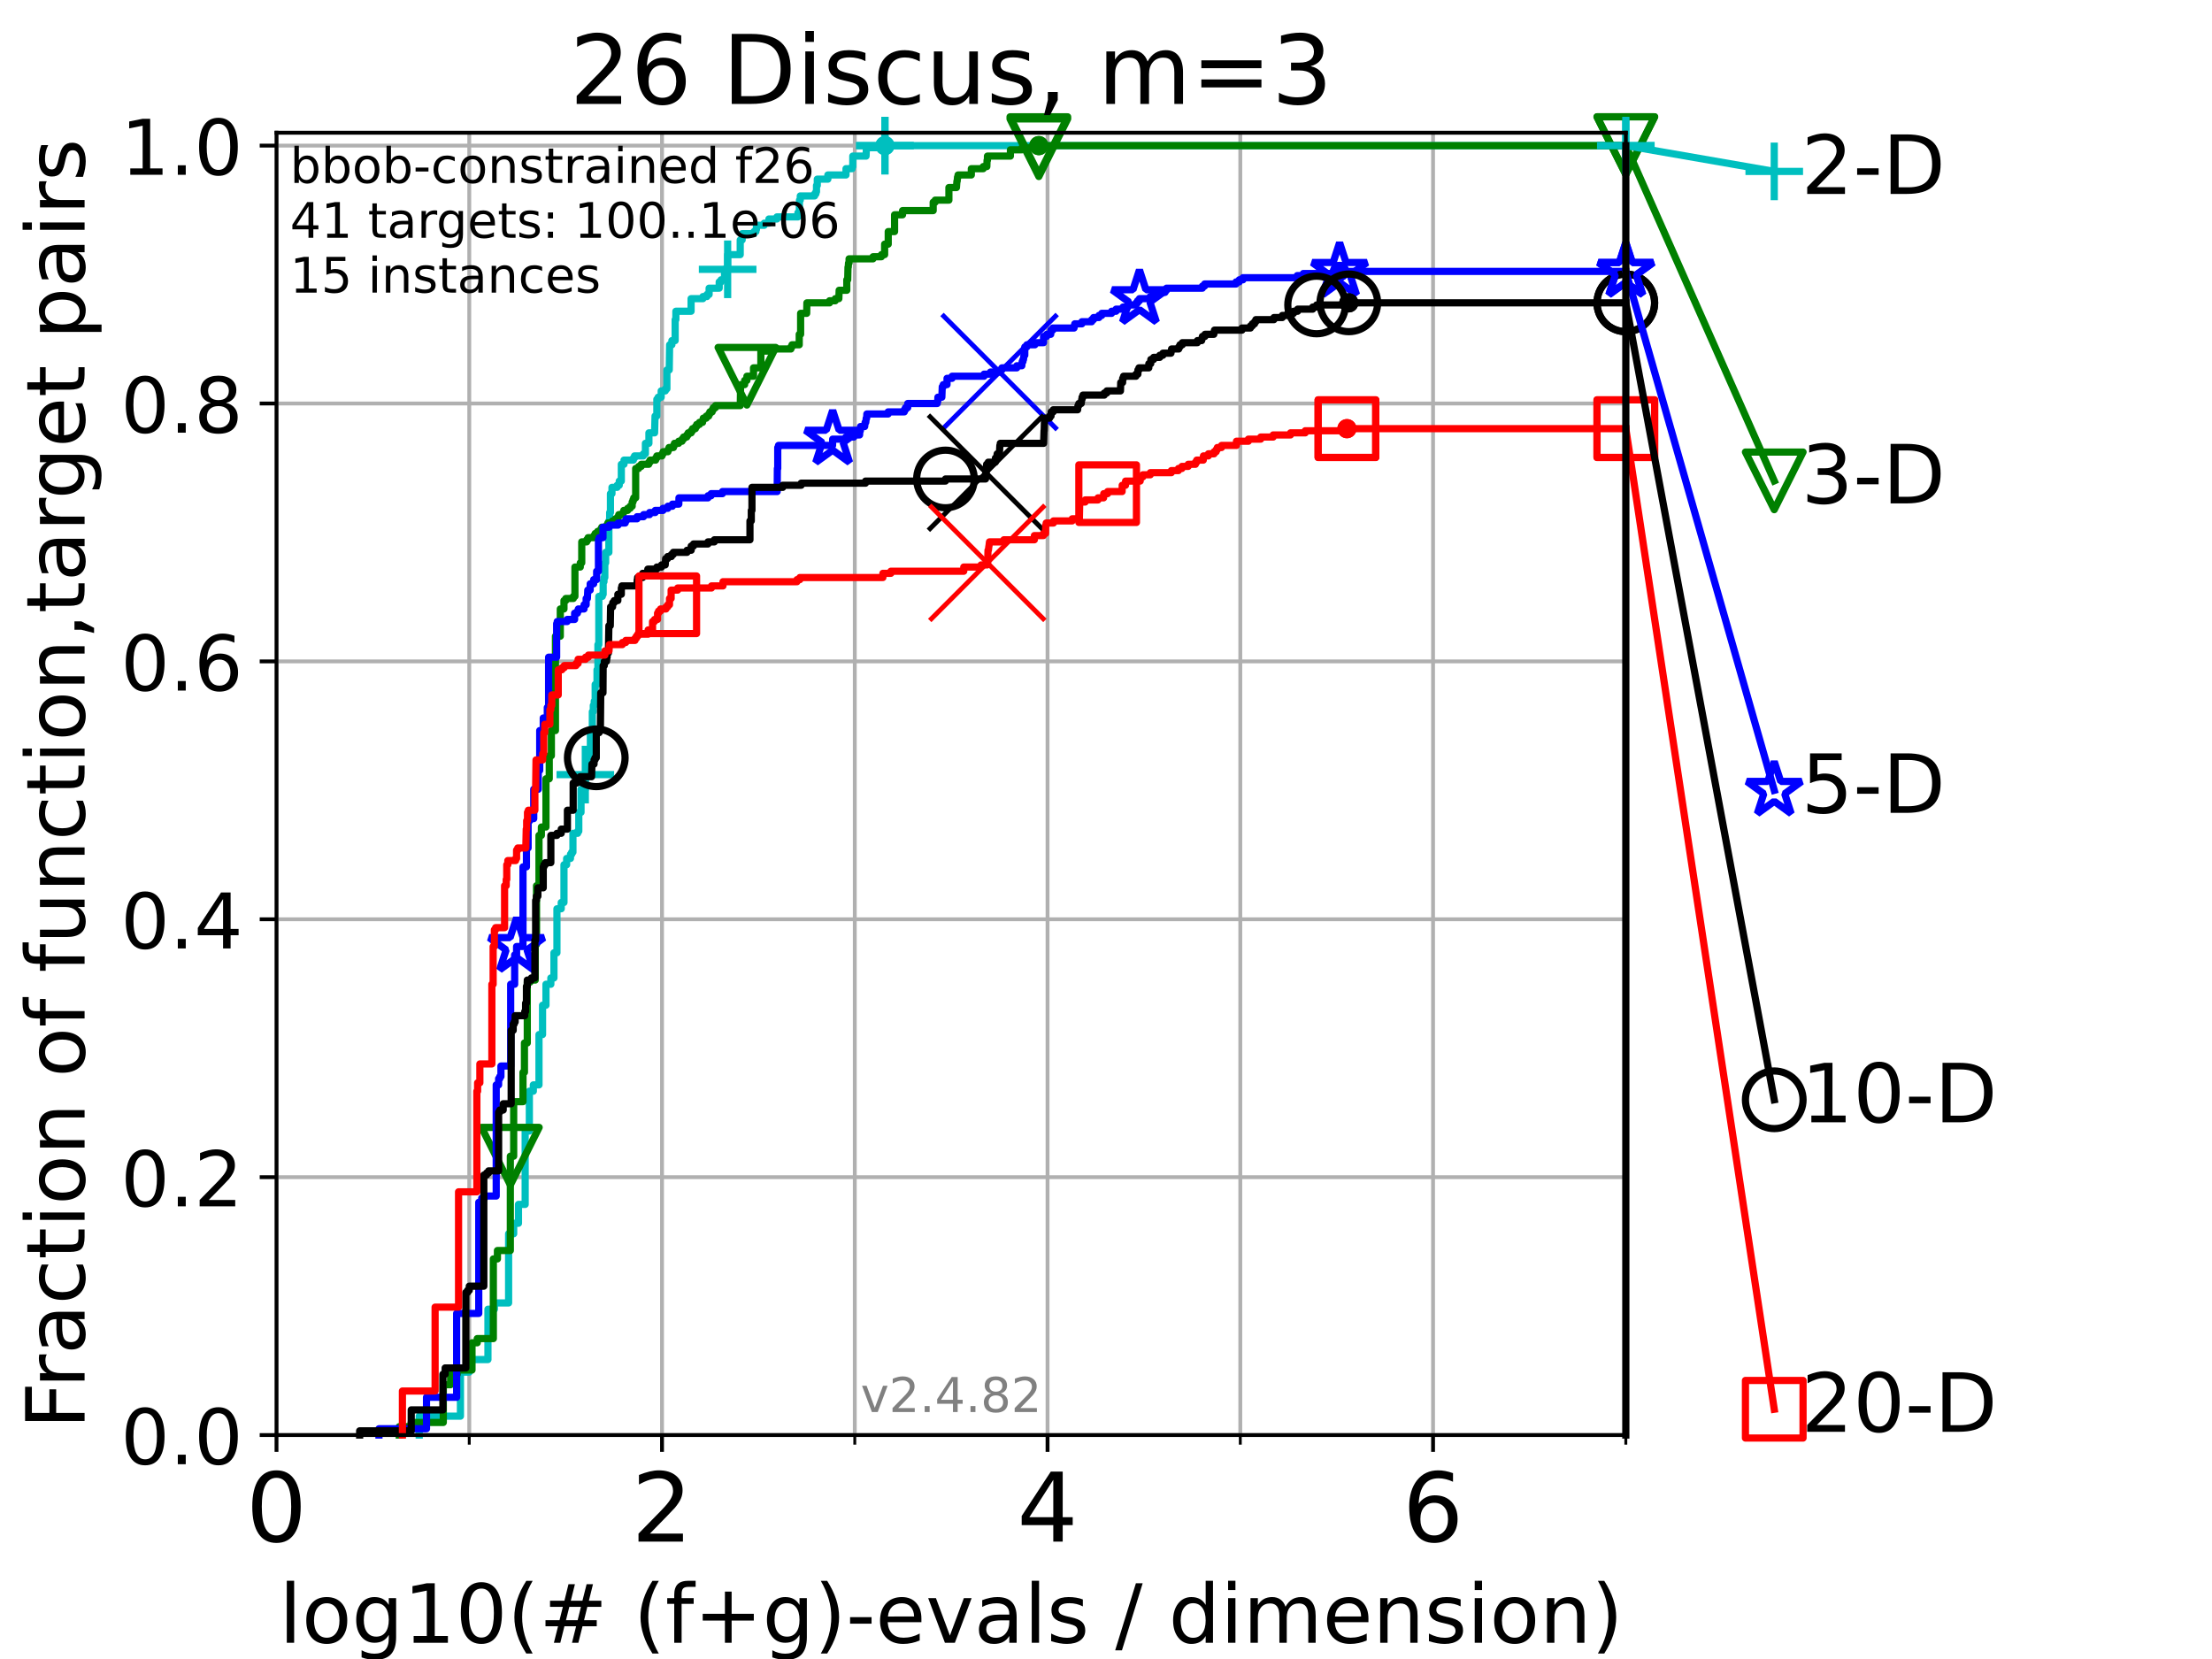 <?xml version="1.0" encoding="utf-8" standalone="no"?>
<!DOCTYPE svg PUBLIC "-//W3C//DTD SVG 1.1//EN"
  "http://www.w3.org/Graphics/SVG/1.1/DTD/svg11.dtd">
<!-- Created with matplotlib (https://matplotlib.org/) -->
<svg height="345.6pt" version="1.1" viewBox="0 0 460.8 345.6" width="460.8pt" xmlns="http://www.w3.org/2000/svg" xmlns:xlink="http://www.w3.org/1999/xlink">
 <defs>
  <style type="text/css">*{stroke-linecap:butt;stroke-linejoin:round;}</style>
 </defs>
 <g id="figure_1">
  <g id="patch_1">
   <path d="M 0 345.6 
L 460.8 345.6 
L 460.8 0 
L 0 0 
z
" style="fill:#ffffff;"/>
  </g>
  <g id="axes_1">
   <g id="patch_2">
    <path d="M 57.6 298.944 
L 338.688 298.944 
L 338.688 27.648 
L 57.6 27.648 
z
" style="fill:#ffffff;"/>
   </g>
   <g id="matplotlib.axis_1">
    <g id="xtick_1">
     <g id="line2d_1">
      <path clip-path="url(#p5002722e44)" d="M 57.6 298.944 
L 57.6 27.648 
" style="fill:none;stroke:#b0b0b0;stroke-linecap:square;stroke-width:0.8;"/>
     </g>
     <g id="line2d_2">
      <defs>
       <path d="M 0 0 
L 0 3.5 
" id="m88c55c6a50" style="stroke:#000000;stroke-width:0.8;"/>
      </defs>
      <g>
       <use style="stroke:#000000;stroke-width:0.8;" x="57.6" xlink:href="#m88c55c6a50" y="298.944"/>
      </g>
     </g>
     <g id="text_1">
      <!-- 0 -->
      <g transform="translate(51.237 321.141)scale(0.2 -0.2)">
       <defs>
        <path d="M 31.781 66.406 
Q 24.172 66.406 20.328 58.906 
Q 16.5 51.422 16.5 36.375 
Q 16.5 21.391 20.328 13.891 
Q 24.172 6.391 31.781 6.391 
Q 39.453 6.391 43.281 13.891 
Q 47.125 21.391 47.125 36.375 
Q 47.125 51.422 43.281 58.906 
Q 39.453 66.406 31.781 66.406 
z
M 31.781 74.219 
Q 44.047 74.219 50.516 64.516 
Q 56.984 54.828 56.984 36.375 
Q 56.984 17.969 50.516 8.266 
Q 44.047 -1.422 31.781 -1.422 
Q 19.531 -1.422 13.062 8.266 
Q 6.594 17.969 6.594 36.375 
Q 6.594 54.828 13.062 64.516 
Q 19.531 74.219 31.781 74.219 
z
" id="DejaVuSans-48"/>
       </defs>
       <use xlink:href="#DejaVuSans-48"/>
      </g>
     </g>
    </g>
    <g id="xtick_2">
     <g id="line2d_3">
      <path clip-path="url(#p5002722e44)" d="M 137.911 298.944 
L 137.911 27.648 
" style="fill:none;stroke:#b0b0b0;stroke-linecap:square;stroke-width:0.8;"/>
     </g>
     <g id="line2d_4">
      <g>
       <use style="stroke:#000000;stroke-width:0.8;" x="137.911" xlink:href="#m88c55c6a50" y="298.944"/>
      </g>
     </g>
     <g id="text_2">
      <!-- 2 -->
      <g transform="translate(131.548 321.141)scale(0.2 -0.2)">
       <defs>
        <path d="M 19.188 8.297 
L 53.609 8.297 
L 53.609 0 
L 7.328 0 
L 7.328 8.297 
Q 12.938 14.109 22.625 23.891 
Q 32.328 33.688 34.812 36.531 
Q 39.547 41.844 41.422 45.531 
Q 43.312 49.219 43.312 52.781 
Q 43.312 58.594 39.234 62.25 
Q 35.156 65.922 28.609 65.922 
Q 23.969 65.922 18.812 64.312 
Q 13.672 62.703 7.812 59.422 
L 7.812 69.391 
Q 13.766 71.781 18.938 73 
Q 24.125 74.219 28.422 74.219 
Q 39.75 74.219 46.484 68.547 
Q 53.219 62.891 53.219 53.422 
Q 53.219 48.922 51.531 44.891 
Q 49.859 40.875 45.406 35.406 
Q 44.188 33.984 37.641 27.219 
Q 31.109 20.453 19.188 8.297 
z
" id="DejaVuSans-50"/>
       </defs>
       <use xlink:href="#DejaVuSans-50"/>
      </g>
     </g>
    </g>
    <g id="xtick_3">
     <g id="line2d_5">
      <path clip-path="url(#p5002722e44)" d="M 218.222 298.944 
L 218.222 27.648 
" style="fill:none;stroke:#b0b0b0;stroke-linecap:square;stroke-width:0.8;"/>
     </g>
     <g id="line2d_6">
      <g>
       <use style="stroke:#000000;stroke-width:0.8;" x="218.222" xlink:href="#m88c55c6a50" y="298.944"/>
      </g>
     </g>
     <g id="text_3">
      <!-- 4 -->
      <g transform="translate(211.859 321.141)scale(0.2 -0.2)">
       <defs>
        <path d="M 37.797 64.312 
L 12.891 25.391 
L 37.797 25.391 
z
M 35.203 72.906 
L 47.609 72.906 
L 47.609 25.391 
L 58.016 25.391 
L 58.016 17.188 
L 47.609 17.188 
L 47.609 0 
L 37.797 0 
L 37.797 17.188 
L 4.891 17.188 
L 4.891 26.703 
z
" id="DejaVuSans-52"/>
       </defs>
       <use xlink:href="#DejaVuSans-52"/>
      </g>
     </g>
    </g>
    <g id="xtick_4">
     <g id="line2d_7">
      <path clip-path="url(#p5002722e44)" d="M 298.533 298.944 
L 298.533 27.648 
" style="fill:none;stroke:#b0b0b0;stroke-linecap:square;stroke-width:0.8;"/>
     </g>
     <g id="line2d_8">
      <g>
       <use style="stroke:#000000;stroke-width:0.8;" x="298.533" xlink:href="#m88c55c6a50" y="298.944"/>
      </g>
     </g>
     <g id="text_4">
      <!-- 6 -->
      <g transform="translate(292.17 321.141)scale(0.2 -0.2)">
       <defs>
        <path d="M 33.016 40.375 
Q 26.375 40.375 22.484 35.828 
Q 18.609 31.297 18.609 23.391 
Q 18.609 15.531 22.484 10.953 
Q 26.375 6.391 33.016 6.391 
Q 39.656 6.391 43.531 10.953 
Q 47.406 15.531 47.406 23.391 
Q 47.406 31.297 43.531 35.828 
Q 39.656 40.375 33.016 40.375 
z
M 52.594 71.297 
L 52.594 62.312 
Q 48.875 64.062 45.094 64.984 
Q 41.312 65.922 37.594 65.922 
Q 27.828 65.922 22.672 59.328 
Q 17.531 52.734 16.797 39.406 
Q 19.672 43.656 24.016 45.922 
Q 28.375 48.188 33.594 48.188 
Q 44.578 48.188 50.953 41.516 
Q 57.328 34.859 57.328 23.391 
Q 57.328 12.156 50.688 5.359 
Q 44.047 -1.422 33.016 -1.422 
Q 20.359 -1.422 13.672 8.266 
Q 6.984 17.969 6.984 36.375 
Q 6.984 53.656 15.188 63.938 
Q 23.391 74.219 37.203 74.219 
Q 40.922 74.219 44.703 73.484 
Q 48.484 72.75 52.594 71.297 
z
" id="DejaVuSans-54"/>
       </defs>
       <use xlink:href="#DejaVuSans-54"/>
      </g>
     </g>
    </g>
    <g id="xtick_5">
     <g id="line2d_9">
      <path clip-path="url(#p5002722e44)" d="M 97.755 298.944 
L 97.755 27.648 
" style="fill:none;stroke:#b0b0b0;stroke-linecap:square;stroke-width:0.8;"/>
     </g>
     <g id="line2d_10">
      <defs>
       <path d="M 0 0 
L 0 2 
" id="m642c4f08a4" style="stroke:#000000;stroke-width:0.6;"/>
      </defs>
      <g>
       <use style="stroke:#000000;stroke-width:0.6;" x="97.755" xlink:href="#m642c4f08a4" y="298.944"/>
      </g>
     </g>
    </g>
    <g id="xtick_6">
     <g id="line2d_11">
      <path clip-path="url(#p5002722e44)" d="M 178.066 298.944 
L 178.066 27.648 
" style="fill:none;stroke:#b0b0b0;stroke-linecap:square;stroke-width:0.8;"/>
     </g>
     <g id="line2d_12">
      <g>
       <use style="stroke:#000000;stroke-width:0.6;" x="178.066" xlink:href="#m642c4f08a4" y="298.944"/>
      </g>
     </g>
    </g>
    <g id="xtick_7">
     <g id="line2d_13">
      <path clip-path="url(#p5002722e44)" d="M 258.377 298.944 
L 258.377 27.648 
" style="fill:none;stroke:#b0b0b0;stroke-linecap:square;stroke-width:0.8;"/>
     </g>
     <g id="line2d_14">
      <g>
       <use style="stroke:#000000;stroke-width:0.6;" x="258.377" xlink:href="#m642c4f08a4" y="298.944"/>
      </g>
     </g>
    </g>
    <g id="xtick_8">
     <g id="line2d_15">
      <path clip-path="url(#p5002722e44)" d="M 338.688 298.944 
L 338.688 27.648 
" style="fill:none;stroke:#b0b0b0;stroke-linecap:square;stroke-width:0.8;"/>
     </g>
     <g id="line2d_16">
      <g>
       <use style="stroke:#000000;stroke-width:0.6;" x="338.688" xlink:href="#m642c4f08a4" y="298.944"/>
      </g>
     </g>
    </g>
    <g id="text_5">
     <!-- log10(# (f+g)-evals / dimension) -->
     <g transform="translate(58.145 342.218)scale(0.17 -0.17)">
      <defs>
       <path d="M 9.422 75.984 
L 18.406 75.984 
L 18.406 0 
L 9.422 0 
z
" id="DejaVuSans-108"/>
       <path d="M 30.609 48.391 
Q 23.391 48.391 19.188 42.75 
Q 14.984 37.109 14.984 27.297 
Q 14.984 17.484 19.156 11.844 
Q 23.344 6.203 30.609 6.203 
Q 37.797 6.203 41.984 11.859 
Q 46.188 17.531 46.188 27.297 
Q 46.188 37.016 41.984 42.703 
Q 37.797 48.391 30.609 48.391 
z
M 30.609 56 
Q 42.328 56 49.016 48.375 
Q 55.719 40.766 55.719 27.297 
Q 55.719 13.875 49.016 6.219 
Q 42.328 -1.422 30.609 -1.422 
Q 18.844 -1.422 12.172 6.219 
Q 5.516 13.875 5.516 27.297 
Q 5.516 40.766 12.172 48.375 
Q 18.844 56 30.609 56 
z
" id="DejaVuSans-111"/>
       <path d="M 45.406 27.984 
Q 45.406 37.75 41.375 43.109 
Q 37.359 48.484 30.078 48.484 
Q 22.859 48.484 18.828 43.109 
Q 14.797 37.75 14.797 27.984 
Q 14.797 18.266 18.828 12.891 
Q 22.859 7.516 30.078 7.516 
Q 37.359 7.516 41.375 12.891 
Q 45.406 18.266 45.406 27.984 
z
M 54.391 6.781 
Q 54.391 -7.172 48.188 -13.984 
Q 42 -20.797 29.203 -20.797 
Q 24.469 -20.797 20.266 -20.094 
Q 16.062 -19.391 12.109 -17.922 
L 12.109 -9.188 
Q 16.062 -11.328 19.922 -12.344 
Q 23.781 -13.375 27.781 -13.375 
Q 36.625 -13.375 41.016 -8.766 
Q 45.406 -4.156 45.406 5.172 
L 45.406 9.625 
Q 42.625 4.781 38.281 2.391 
Q 33.938 0 27.875 0 
Q 17.828 0 11.672 7.656 
Q 5.516 15.328 5.516 27.984 
Q 5.516 40.672 11.672 48.328 
Q 17.828 56 27.875 56 
Q 33.938 56 38.281 53.609 
Q 42.625 51.219 45.406 46.391 
L 45.406 54.688 
L 54.391 54.688 
z
" id="DejaVuSans-103"/>
       <path d="M 12.406 8.297 
L 28.516 8.297 
L 28.516 63.922 
L 10.984 60.406 
L 10.984 69.391 
L 28.422 72.906 
L 38.281 72.906 
L 38.281 8.297 
L 54.391 8.297 
L 54.391 0 
L 12.406 0 
z
" id="DejaVuSans-49"/>
       <path d="M 31 75.875 
Q 24.469 64.656 21.281 53.656 
Q 18.109 42.672 18.109 31.391 
Q 18.109 20.125 21.312 9.062 
Q 24.516 -2 31 -13.188 
L 23.188 -13.188 
Q 15.875 -1.703 12.234 9.375 
Q 8.594 20.453 8.594 31.391 
Q 8.594 42.281 12.203 53.312 
Q 15.828 64.359 23.188 75.875 
z
" id="DejaVuSans-40"/>
       <path d="M 51.125 44 
L 36.922 44 
L 32.812 27.688 
L 47.125 27.688 
z
M 43.797 71.781 
L 38.719 51.516 
L 52.984 51.516 
L 58.109 71.781 
L 65.922 71.781 
L 60.891 51.516 
L 76.125 51.516 
L 76.125 44 
L 58.984 44 
L 54.984 27.688 
L 70.516 27.688 
L 70.516 20.219 
L 53.078 20.219 
L 48 0 
L 40.188 0 
L 45.219 20.219 
L 30.906 20.219 
L 25.875 0 
L 18.016 0 
L 23.094 20.219 
L 7.719 20.219 
L 7.719 27.688 
L 24.906 27.688 
L 29 44 
L 13.281 44 
L 13.281 51.516 
L 30.906 51.516 
L 35.891 71.781 
z
" id="DejaVuSans-35"/>
       <path id="DejaVuSans-32"/>
       <path d="M 37.109 75.984 
L 37.109 68.5 
L 28.516 68.5 
Q 23.688 68.5 21.797 66.547 
Q 19.922 64.594 19.922 59.516 
L 19.922 54.688 
L 34.719 54.688 
L 34.719 47.703 
L 19.922 47.703 
L 19.922 0 
L 10.891 0 
L 10.891 47.703 
L 2.297 47.703 
L 2.297 54.688 
L 10.891 54.688 
L 10.891 58.5 
Q 10.891 67.625 15.141 71.797 
Q 19.391 75.984 28.609 75.984 
z
" id="DejaVuSans-102"/>
       <path d="M 46 62.703 
L 46 35.5 
L 73.188 35.5 
L 73.188 27.203 
L 46 27.203 
L 46 0 
L 37.797 0 
L 37.797 27.203 
L 10.594 27.203 
L 10.594 35.5 
L 37.797 35.5 
L 37.797 62.703 
z
" id="DejaVuSans-43"/>
       <path d="M 8.016 75.875 
L 15.828 75.875 
Q 23.141 64.359 26.781 53.312 
Q 30.422 42.281 30.422 31.391 
Q 30.422 20.453 26.781 9.375 
Q 23.141 -1.703 15.828 -13.188 
L 8.016 -13.188 
Q 14.5 -2 17.703 9.062 
Q 20.906 20.125 20.906 31.391 
Q 20.906 42.672 17.703 53.656 
Q 14.5 64.656 8.016 75.875 
z
" id="DejaVuSans-41"/>
       <path d="M 4.891 31.391 
L 31.203 31.391 
L 31.203 23.391 
L 4.891 23.391 
z
" id="DejaVuSans-45"/>
       <path d="M 56.203 29.594 
L 56.203 25.203 
L 14.891 25.203 
Q 15.484 15.922 20.484 11.062 
Q 25.484 6.203 34.422 6.203 
Q 39.594 6.203 44.453 7.469 
Q 49.312 8.734 54.109 11.281 
L 54.109 2.781 
Q 49.266 0.734 44.188 -0.344 
Q 39.109 -1.422 33.891 -1.422 
Q 20.797 -1.422 13.156 6.188 
Q 5.516 13.812 5.516 26.812 
Q 5.516 40.234 12.766 48.109 
Q 20.016 56 32.328 56 
Q 43.359 56 49.781 48.891 
Q 56.203 41.797 56.203 29.594 
z
M 47.219 32.234 
Q 47.125 39.594 43.094 43.984 
Q 39.062 48.391 32.422 48.391 
Q 24.906 48.391 20.391 44.141 
Q 15.875 39.891 15.188 32.172 
z
" id="DejaVuSans-101"/>
       <path d="M 2.984 54.688 
L 12.5 54.688 
L 29.594 8.797 
L 46.688 54.688 
L 56.203 54.688 
L 35.688 0 
L 23.484 0 
z
" id="DejaVuSans-118"/>
       <path d="M 34.281 27.484 
Q 23.391 27.484 19.188 25 
Q 14.984 22.516 14.984 16.5 
Q 14.984 11.719 18.141 8.906 
Q 21.297 6.109 26.703 6.109 
Q 34.188 6.109 38.703 11.406 
Q 43.219 16.703 43.219 25.484 
L 43.219 27.484 
z
M 52.203 31.203 
L 52.203 0 
L 43.219 0 
L 43.219 8.297 
Q 40.141 3.328 35.547 0.953 
Q 30.953 -1.422 24.312 -1.422 
Q 15.922 -1.422 10.953 3.297 
Q 6 8.016 6 15.922 
Q 6 25.141 12.172 29.828 
Q 18.359 34.516 30.609 34.516 
L 43.219 34.516 
L 43.219 35.406 
Q 43.219 41.609 39.141 45 
Q 35.062 48.391 27.688 48.391 
Q 23 48.391 18.547 47.266 
Q 14.109 46.141 10.016 43.891 
L 10.016 52.203 
Q 14.938 54.109 19.578 55.047 
Q 24.219 56 28.609 56 
Q 40.484 56 46.344 49.844 
Q 52.203 43.703 52.203 31.203 
z
" id="DejaVuSans-97"/>
       <path d="M 44.281 53.078 
L 44.281 44.578 
Q 40.484 46.531 36.375 47.5 
Q 32.281 48.484 27.875 48.484 
Q 21.188 48.484 17.844 46.438 
Q 14.5 44.391 14.5 40.281 
Q 14.5 37.156 16.891 35.375 
Q 19.281 33.594 26.516 31.984 
L 29.594 31.297 
Q 39.156 29.25 43.188 25.516 
Q 47.219 21.781 47.219 15.094 
Q 47.219 7.469 41.188 3.016 
Q 35.156 -1.422 24.609 -1.422 
Q 20.219 -1.422 15.453 -0.562 
Q 10.688 0.297 5.422 2 
L 5.422 11.281 
Q 10.406 8.688 15.234 7.391 
Q 20.062 6.109 24.812 6.109 
Q 31.156 6.109 34.562 8.281 
Q 37.984 10.453 37.984 14.406 
Q 37.984 18.062 35.516 20.016 
Q 33.062 21.969 24.703 23.781 
L 21.578 24.516 
Q 13.234 26.266 9.516 29.906 
Q 5.812 33.547 5.812 39.891 
Q 5.812 47.609 11.281 51.797 
Q 16.75 56 26.812 56 
Q 31.781 56 36.172 55.266 
Q 40.578 54.547 44.281 53.078 
z
" id="DejaVuSans-115"/>
       <path d="M 25.391 72.906 
L 33.688 72.906 
L 8.297 -9.281 
L 0 -9.281 
z
" id="DejaVuSans-47"/>
       <path d="M 45.406 46.391 
L 45.406 75.984 
L 54.391 75.984 
L 54.391 0 
L 45.406 0 
L 45.406 8.203 
Q 42.578 3.328 38.25 0.953 
Q 33.938 -1.422 27.875 -1.422 
Q 17.969 -1.422 11.734 6.484 
Q 5.516 14.406 5.516 27.297 
Q 5.516 40.188 11.734 48.094 
Q 17.969 56 27.875 56 
Q 33.938 56 38.25 53.625 
Q 42.578 51.266 45.406 46.391 
z
M 14.797 27.297 
Q 14.797 17.391 18.875 11.75 
Q 22.953 6.109 30.078 6.109 
Q 37.203 6.109 41.297 11.75 
Q 45.406 17.391 45.406 27.297 
Q 45.406 37.203 41.297 42.844 
Q 37.203 48.484 30.078 48.484 
Q 22.953 48.484 18.875 42.844 
Q 14.797 37.203 14.797 27.297 
z
" id="DejaVuSans-100"/>
       <path d="M 9.422 54.688 
L 18.406 54.688 
L 18.406 0 
L 9.422 0 
z
M 9.422 75.984 
L 18.406 75.984 
L 18.406 64.594 
L 9.422 64.594 
z
" id="DejaVuSans-105"/>
       <path d="M 52 44.188 
Q 55.375 50.25 60.062 53.125 
Q 64.75 56 71.094 56 
Q 79.641 56 84.281 50.016 
Q 88.922 44.047 88.922 33.016 
L 88.922 0 
L 79.891 0 
L 79.891 32.719 
Q 79.891 40.578 77.094 44.375 
Q 74.312 48.188 68.609 48.188 
Q 61.625 48.188 57.562 43.547 
Q 53.516 38.922 53.516 30.906 
L 53.516 0 
L 44.484 0 
L 44.484 32.719 
Q 44.484 40.625 41.703 44.406 
Q 38.922 48.188 33.109 48.188 
Q 26.219 48.188 22.156 43.531 
Q 18.109 38.875 18.109 30.906 
L 18.109 0 
L 9.078 0 
L 9.078 54.688 
L 18.109 54.688 
L 18.109 46.188 
Q 21.188 51.219 25.484 53.609 
Q 29.781 56 35.688 56 
Q 41.656 56 45.828 52.969 
Q 50 49.953 52 44.188 
z
" id="DejaVuSans-109"/>
       <path d="M 54.891 33.016 
L 54.891 0 
L 45.906 0 
L 45.906 32.719 
Q 45.906 40.484 42.875 44.328 
Q 39.844 48.188 33.797 48.188 
Q 26.516 48.188 22.312 43.547 
Q 18.109 38.922 18.109 30.906 
L 18.109 0 
L 9.078 0 
L 9.078 54.688 
L 18.109 54.688 
L 18.109 46.188 
Q 21.344 51.125 25.703 53.562 
Q 30.078 56 35.797 56 
Q 45.219 56 50.047 50.172 
Q 54.891 44.344 54.891 33.016 
z
" id="DejaVuSans-110"/>
      </defs>
      <use xlink:href="#DejaVuSans-108"/>
      <use x="27.783" xlink:href="#DejaVuSans-111"/>
      <use x="88.965" xlink:href="#DejaVuSans-103"/>
      <use x="152.441" xlink:href="#DejaVuSans-49"/>
      <use x="216.064" xlink:href="#DejaVuSans-48"/>
      <use x="279.688" xlink:href="#DejaVuSans-40"/>
      <use x="318.701" xlink:href="#DejaVuSans-35"/>
      <use x="402.49" xlink:href="#DejaVuSans-32"/>
      <use x="434.277" xlink:href="#DejaVuSans-40"/>
      <use x="473.291" xlink:href="#DejaVuSans-102"/>
      <use x="508.496" xlink:href="#DejaVuSans-43"/>
      <use x="592.285" xlink:href="#DejaVuSans-103"/>
      <use x="655.762" xlink:href="#DejaVuSans-41"/>
      <use x="694.775" xlink:href="#DejaVuSans-45"/>
      <use x="730.859" xlink:href="#DejaVuSans-101"/>
      <use x="792.383" xlink:href="#DejaVuSans-118"/>
      <use x="851.562" xlink:href="#DejaVuSans-97"/>
      <use x="912.842" xlink:href="#DejaVuSans-108"/>
      <use x="940.625" xlink:href="#DejaVuSans-115"/>
      <use x="992.725" xlink:href="#DejaVuSans-32"/>
      <use x="1024.512" xlink:href="#DejaVuSans-47"/>
      <use x="1058.203" xlink:href="#DejaVuSans-32"/>
      <use x="1089.99" xlink:href="#DejaVuSans-100"/>
      <use x="1153.467" xlink:href="#DejaVuSans-105"/>
      <use x="1181.25" xlink:href="#DejaVuSans-109"/>
      <use x="1278.662" xlink:href="#DejaVuSans-101"/>
      <use x="1340.186" xlink:href="#DejaVuSans-110"/>
      <use x="1403.564" xlink:href="#DejaVuSans-115"/>
      <use x="1455.664" xlink:href="#DejaVuSans-105"/>
      <use x="1483.447" xlink:href="#DejaVuSans-111"/>
      <use x="1544.629" xlink:href="#DejaVuSans-110"/>
      <use x="1608.008" xlink:href="#DejaVuSans-41"/>
     </g>
    </g>
   </g>
   <g id="matplotlib.axis_2">
    <g id="ytick_1">
     <g id="line2d_17">
      <path clip-path="url(#p5002722e44)" d="M 57.6 298.944 
L 338.688 298.944 
" style="fill:none;stroke:#b0b0b0;stroke-linecap:square;stroke-width:0.8;"/>
     </g>
     <g id="line2d_18">
      <defs>
       <path d="M 0 0 
L -3.5 0 
" id="mc296f92e4d" style="stroke:#000000;stroke-width:0.8;"/>
      </defs>
      <g>
       <use style="stroke:#000000;stroke-width:0.8;" x="57.6" xlink:href="#mc296f92e4d" y="298.944"/>
      </g>
     </g>
     <g id="text_6">
      <!-- 0.0 -->
      <g transform="translate(25.155 305.023)scale(0.16 -0.16)">
       <defs>
        <path d="M 10.688 12.406 
L 21 12.406 
L 21 0 
L 10.688 0 
z
" id="DejaVuSans-46"/>
       </defs>
       <use xlink:href="#DejaVuSans-48"/>
       <use x="63.623" xlink:href="#DejaVuSans-46"/>
       <use x="95.41" xlink:href="#DejaVuSans-48"/>
      </g>
     </g>
    </g>
    <g id="ytick_2">
     <g id="line2d_19">
      <path clip-path="url(#p5002722e44)" d="M 57.6 245.222 
L 338.688 245.222 
" style="fill:none;stroke:#b0b0b0;stroke-linecap:square;stroke-width:0.8;"/>
     </g>
     <g id="line2d_20">
      <g>
       <use style="stroke:#000000;stroke-width:0.8;" x="57.6" xlink:href="#mc296f92e4d" y="245.222"/>
      </g>
     </g>
     <g id="text_7">
      <!-- 0.2 -->
      <g transform="translate(25.155 251.301)scale(0.16 -0.16)">
       <use xlink:href="#DejaVuSans-48"/>
       <use x="63.623" xlink:href="#DejaVuSans-46"/>
       <use x="95.41" xlink:href="#DejaVuSans-50"/>
      </g>
     </g>
    </g>
    <g id="ytick_3">
     <g id="line2d_21">
      <path clip-path="url(#p5002722e44)" d="M 57.6 191.5 
L 338.688 191.5 
" style="fill:none;stroke:#b0b0b0;stroke-linecap:square;stroke-width:0.8;"/>
     </g>
     <g id="line2d_22">
      <g>
       <use style="stroke:#000000;stroke-width:0.8;" x="57.6" xlink:href="#mc296f92e4d" y="191.5"/>
      </g>
     </g>
     <g id="text_8">
      <!-- 0.4 -->
      <g transform="translate(25.155 197.579)scale(0.16 -0.16)">
       <use xlink:href="#DejaVuSans-48"/>
       <use x="63.623" xlink:href="#DejaVuSans-46"/>
       <use x="95.41" xlink:href="#DejaVuSans-52"/>
      </g>
     </g>
    </g>
    <g id="ytick_4">
     <g id="line2d_23">
      <path clip-path="url(#p5002722e44)" d="M 57.6 137.778 
L 338.688 137.778 
" style="fill:none;stroke:#b0b0b0;stroke-linecap:square;stroke-width:0.8;"/>
     </g>
     <g id="line2d_24">
      <g>
       <use style="stroke:#000000;stroke-width:0.8;" x="57.6" xlink:href="#mc296f92e4d" y="137.778"/>
      </g>
     </g>
     <g id="text_9">
      <!-- 0.6 -->
      <g transform="translate(25.155 143.857)scale(0.16 -0.16)">
       <use xlink:href="#DejaVuSans-48"/>
       <use x="63.623" xlink:href="#DejaVuSans-46"/>
       <use x="95.41" xlink:href="#DejaVuSans-54"/>
      </g>
     </g>
    </g>
    <g id="ytick_5">
     <g id="line2d_25">
      <path clip-path="url(#p5002722e44)" d="M 57.6 84.056 
L 338.688 84.056 
" style="fill:none;stroke:#b0b0b0;stroke-linecap:square;stroke-width:0.8;"/>
     </g>
     <g id="line2d_26">
      <g>
       <use style="stroke:#000000;stroke-width:0.8;" x="57.6" xlink:href="#mc296f92e4d" y="84.056"/>
      </g>
     </g>
     <g id="text_10">
      <!-- 0.8 -->
      <g transform="translate(25.155 90.135)scale(0.16 -0.16)">
       <defs>
        <path d="M 31.781 34.625 
Q 24.75 34.625 20.719 30.859 
Q 16.703 27.094 16.703 20.516 
Q 16.703 13.922 20.719 10.156 
Q 24.75 6.391 31.781 6.391 
Q 38.812 6.391 42.859 10.172 
Q 46.922 13.969 46.922 20.516 
Q 46.922 27.094 42.891 30.859 
Q 38.875 34.625 31.781 34.625 
z
M 21.922 38.812 
Q 15.578 40.375 12.031 44.719 
Q 8.5 49.078 8.5 55.328 
Q 8.5 64.062 14.719 69.141 
Q 20.953 74.219 31.781 74.219 
Q 42.672 74.219 48.875 69.141 
Q 55.078 64.062 55.078 55.328 
Q 55.078 49.078 51.531 44.719 
Q 48 40.375 41.703 38.812 
Q 48.828 37.156 52.797 32.312 
Q 56.781 27.484 56.781 20.516 
Q 56.781 9.906 50.312 4.234 
Q 43.844 -1.422 31.781 -1.422 
Q 19.734 -1.422 13.25 4.234 
Q 6.781 9.906 6.781 20.516 
Q 6.781 27.484 10.781 32.312 
Q 14.797 37.156 21.922 38.812 
z
M 18.312 54.391 
Q 18.312 48.734 21.844 45.562 
Q 25.391 42.391 31.781 42.391 
Q 38.141 42.391 41.719 45.562 
Q 45.312 48.734 45.312 54.391 
Q 45.312 60.062 41.719 63.234 
Q 38.141 66.406 31.781 66.406 
Q 25.391 66.406 21.844 63.234 
Q 18.312 60.062 18.312 54.391 
z
" id="DejaVuSans-56"/>
       </defs>
       <use xlink:href="#DejaVuSans-48"/>
       <use x="63.623" xlink:href="#DejaVuSans-46"/>
       <use x="95.41" xlink:href="#DejaVuSans-56"/>
      </g>
     </g>
    </g>
    <g id="ytick_6">
     <g id="line2d_27">
      <path clip-path="url(#p5002722e44)" d="M 57.6 30.334 
L 338.688 30.334 
" style="fill:none;stroke:#b0b0b0;stroke-linecap:square;stroke-width:0.8;"/>
     </g>
     <g id="line2d_28">
      <g>
       <use style="stroke:#000000;stroke-width:0.8;" x="57.6" xlink:href="#mc296f92e4d" y="30.334"/>
      </g>
     </g>
     <g id="text_11">
      <!-- 1.0 -->
      <g transform="translate(25.155 36.413)scale(0.16 -0.16)">
       <use xlink:href="#DejaVuSans-49"/>
       <use x="63.623" xlink:href="#DejaVuSans-46"/>
       <use x="95.41" xlink:href="#DejaVuSans-48"/>
      </g>
     </g>
    </g>
    <g id="text_12">
     <!-- Fraction of function,target pairs -->
     <g transform="translate(17.62 297.681)rotate(-90)scale(0.17 -0.17)">
      <defs>
       <path d="M 9.812 72.906 
L 51.703 72.906 
L 51.703 64.594 
L 19.672 64.594 
L 19.672 43.109 
L 48.578 43.109 
L 48.578 34.812 
L 19.672 34.812 
L 19.672 0 
L 9.812 0 
z
" id="DejaVuSans-70"/>
       <path d="M 41.109 46.297 
Q 39.594 47.172 37.812 47.578 
Q 36.031 48 33.891 48 
Q 26.266 48 22.188 43.047 
Q 18.109 38.094 18.109 28.812 
L 18.109 0 
L 9.078 0 
L 9.078 54.688 
L 18.109 54.688 
L 18.109 46.188 
Q 20.953 51.172 25.484 53.578 
Q 30.031 56 36.531 56 
Q 37.453 56 38.578 55.875 
Q 39.703 55.766 41.062 55.516 
z
" id="DejaVuSans-114"/>
       <path d="M 48.781 52.594 
L 48.781 44.188 
Q 44.969 46.297 41.141 47.344 
Q 37.312 48.391 33.406 48.391 
Q 24.656 48.391 19.812 42.844 
Q 14.984 37.312 14.984 27.297 
Q 14.984 17.281 19.812 11.734 
Q 24.656 6.203 33.406 6.203 
Q 37.312 6.203 41.141 7.25 
Q 44.969 8.297 48.781 10.406 
L 48.781 2.094 
Q 45.016 0.344 40.984 -0.531 
Q 36.969 -1.422 32.422 -1.422 
Q 20.062 -1.422 12.781 6.344 
Q 5.516 14.109 5.516 27.297 
Q 5.516 40.672 12.859 48.328 
Q 20.219 56 33.016 56 
Q 37.156 56 41.109 55.141 
Q 45.062 54.297 48.781 52.594 
z
" id="DejaVuSans-99"/>
       <path d="M 18.312 70.219 
L 18.312 54.688 
L 36.812 54.688 
L 36.812 47.703 
L 18.312 47.703 
L 18.312 18.016 
Q 18.312 11.328 20.141 9.422 
Q 21.969 7.516 27.594 7.516 
L 36.812 7.516 
L 36.812 0 
L 27.594 0 
Q 17.188 0 13.234 3.875 
Q 9.281 7.766 9.281 18.016 
L 9.281 47.703 
L 2.688 47.703 
L 2.688 54.688 
L 9.281 54.688 
L 9.281 70.219 
z
" id="DejaVuSans-116"/>
       <path d="M 8.5 21.578 
L 8.5 54.688 
L 17.484 54.688 
L 17.484 21.922 
Q 17.484 14.156 20.5 10.266 
Q 23.531 6.391 29.594 6.391 
Q 36.859 6.391 41.078 11.031 
Q 45.312 15.672 45.312 23.688 
L 45.312 54.688 
L 54.297 54.688 
L 54.297 0 
L 45.312 0 
L 45.312 8.406 
Q 42.047 3.422 37.719 1 
Q 33.406 -1.422 27.688 -1.422 
Q 18.266 -1.422 13.375 4.438 
Q 8.5 10.297 8.5 21.578 
z
M 31.109 56 
z
" id="DejaVuSans-117"/>
       <path d="M 11.719 12.406 
L 22.016 12.406 
L 22.016 4 
L 14.016 -11.625 
L 7.719 -11.625 
L 11.719 4 
z
" id="DejaVuSans-44"/>
       <path d="M 18.109 8.203 
L 18.109 -20.797 
L 9.078 -20.797 
L 9.078 54.688 
L 18.109 54.688 
L 18.109 46.391 
Q 20.953 51.266 25.266 53.625 
Q 29.594 56 35.594 56 
Q 45.562 56 51.781 48.094 
Q 58.016 40.188 58.016 27.297 
Q 58.016 14.406 51.781 6.484 
Q 45.562 -1.422 35.594 -1.422 
Q 29.594 -1.422 25.266 0.953 
Q 20.953 3.328 18.109 8.203 
z
M 48.688 27.297 
Q 48.688 37.203 44.609 42.844 
Q 40.531 48.484 33.406 48.484 
Q 26.266 48.484 22.188 42.844 
Q 18.109 37.203 18.109 27.297 
Q 18.109 17.391 22.188 11.75 
Q 26.266 6.109 33.406 6.109 
Q 40.531 6.109 44.609 11.75 
Q 48.688 17.391 48.688 27.297 
z
" id="DejaVuSans-112"/>
      </defs>
      <use xlink:href="#DejaVuSans-70"/>
      <use x="50.27" xlink:href="#DejaVuSans-114"/>
      <use x="91.383" xlink:href="#DejaVuSans-97"/>
      <use x="152.662" xlink:href="#DejaVuSans-99"/>
      <use x="207.643" xlink:href="#DejaVuSans-116"/>
      <use x="246.852" xlink:href="#DejaVuSans-105"/>
      <use x="274.635" xlink:href="#DejaVuSans-111"/>
      <use x="335.816" xlink:href="#DejaVuSans-110"/>
      <use x="399.195" xlink:href="#DejaVuSans-32"/>
      <use x="430.982" xlink:href="#DejaVuSans-111"/>
      <use x="492.164" xlink:href="#DejaVuSans-102"/>
      <use x="527.369" xlink:href="#DejaVuSans-32"/>
      <use x="559.156" xlink:href="#DejaVuSans-102"/>
      <use x="594.361" xlink:href="#DejaVuSans-117"/>
      <use x="657.74" xlink:href="#DejaVuSans-110"/>
      <use x="721.119" xlink:href="#DejaVuSans-99"/>
      <use x="776.1" xlink:href="#DejaVuSans-116"/>
      <use x="815.309" xlink:href="#DejaVuSans-105"/>
      <use x="843.092" xlink:href="#DejaVuSans-111"/>
      <use x="904.273" xlink:href="#DejaVuSans-110"/>
      <use x="967.652" xlink:href="#DejaVuSans-44"/>
      <use x="999.439" xlink:href="#DejaVuSans-116"/>
      <use x="1038.648" xlink:href="#DejaVuSans-97"/>
      <use x="1099.928" xlink:href="#DejaVuSans-114"/>
      <use x="1139.291" xlink:href="#DejaVuSans-103"/>
      <use x="1202.768" xlink:href="#DejaVuSans-101"/>
      <use x="1264.291" xlink:href="#DejaVuSans-116"/>
      <use x="1303.5" xlink:href="#DejaVuSans-32"/>
      <use x="1335.287" xlink:href="#DejaVuSans-112"/>
      <use x="1398.764" xlink:href="#DejaVuSans-97"/>
      <use x="1460.043" xlink:href="#DejaVuSans-105"/>
      <use x="1487.826" xlink:href="#DejaVuSans-114"/>
      <use x="1528.939" xlink:href="#DejaVuSans-115"/>
     </g>
    </g>
   </g>
   <g id="line2d_29">
    <defs>
     <path d="M 0 1.5 
C 0.398 1.5 0.779 1.342 1.061 1.061 
C 1.342 0.779 1.5 0.398 1.5 0 
C 1.5 -0.398 1.342 -0.779 1.061 -1.061 
C 0.779 -1.342 0.398 -1.5 0 -1.5 
C -0.398 -1.5 -0.779 -1.342 -1.061 -1.061 
C -1.342 -0.779 -1.5 -0.398 -1.5 0 
C -1.5 0.398 -1.342 0.779 -1.061 1.061 
C -0.779 1.342 -0.398 1.5 0 1.5 
z
" id="m45b071e249" style="stroke:#00bfbf;"/>
    </defs>
    <g>
     <use style="fill:#00bfbf;stroke:#00bfbf;" x="184.347" xlink:href="#m45b071e249" y="30.334"/>
     <use style="fill:#00bfbf;stroke:#00bfbf;" x="184.347" xlink:href="#m45b071e249" y="30.334"/>
    </g>
   </g>
   <g id="line2d_30">
    <path d="M 87.33 298.944 
L 87.33 295.013 
L 95.918 295.013 
L 95.918 285.841 
L 97.755 285.841 
L 97.755 283.22 
L 101.647 283.22 
L 101.647 272.738 
L 102.989 272.738 
L 102.989 271.428 
L 105.952 271.428 
L 105.952 257.015 
L 107.009 257.015 
L 107.009 254.831 
L 108.006 254.831 
L 108.006 250.9 
L 109.402 250.9 
L 109.402 235.613 
L 110.274 235.613 
L 110.274 227.315 
L 111.105 227.315 
L 111.105 226.004 
L 112.281 226.004 
L 112.281 215.522 
L 113.023 215.522 
L 113.023 209.407 
L 113.735 209.407 
L 113.735 205.04 
L 114.751 205.04 
L 114.751 203.729 
L 115.397 203.729 
L 115.397 198.488 
L 116.02 198.488 
L 116.02 189.316 
L 116.914 189.316 
L 116.914 188.006 
L 117.486 188.006 
L 117.486 180.144 
L 118.04 180.144 
L 118.04 178.834 
L 118.839 178.834 
L 118.839 177.96 
L 119.097 177.96 
L 119.097 177.524 
L 119.352 177.524 
L 119.352 173.593 
L 120.335 173.593 
L 120.335 173.156 
L 120.572 173.156 
L 120.572 169.225 
L 121.037 169.225 
L 121.037 164.421 
L 121.931 164.421 
L 121.931 161.363 
L 122.148 161.363 
L 122.148 160.053 
L 122.573 160.053 
L 122.573 159.616 
L 122.782 159.616 
L 122.782 159.179 
L 122.989 159.179 
L 122.989 153.065 
L 123.394 153.065 
L 123.394 148.26 
L 123.594 148.26 
L 123.594 146.95 
L 123.791 146.95 
L 123.791 146.077 
L 123.985 146.077 
L 123.985 142.582 
L 124.369 142.582 
L 124.369 139.525 
L 124.557 139.525 
L 124.557 134.284 
L 124.744 134.284 
L 124.744 124.238 
L 125.471 124.238 
L 125.471 123.802 
L 125.648 123.802 
L 125.648 121.181 
L 125.823 121.181 
L 125.823 120.307 
L 125.996 120.307 
L 125.996 117.25 
L 126.168 117.25 
L 126.168 115.066 
L 126.839 115.066 
L 126.839 108.515 
L 127.003 108.515 
L 127.003 106.768 
L 127.165 106.768 
L 127.165 102.837 
L 127.485 102.837 
L 127.485 101.527 
L 128.561 101.527 
L 128.561 101.09 
L 129.002 101.09 
L 129.002 100.216 
L 129.433 100.216 
L 129.433 96.722 
L 129.991 96.722 
L 129.991 95.849 
L 131.938 95.849 
L 131.938 95.412 
L 132.182 95.412 
L 132.182 94.975 
L 134.019 94.975 
L 134.019 94.538 
L 134.45 94.538 
L 134.45 92.355 
L 135.179 92.355 
L 135.179 90.171 
L 136.362 90.171 
L 136.457 86.677 
L 136.832 86.677 
L 136.832 83.183 
L 137.108 83.183 
L 137.108 82.746 
L 137.736 82.746 
L 137.736 81.435 
L 138.595 81.435 
L 138.595 80.999 
L 138.927 80.999 
L 138.927 77.068 
L 139.414 77.068 
L 139.494 71.827 
L 139.965 71.827 
L 139.965 70.953 
L 140.649 70.953 
L 140.649 66.586 
L 140.797 66.586 
L 140.797 64.838 
L 143.965 64.838 
L 143.965 62.218 
L 146.431 62.218 
L 146.431 61.781 
L 147.267 61.781 
L 147.267 61.344 
L 147.72 61.344 
L 147.72 60.034 
L 149.824 60.034 
L 149.824 58.724 
L 150.215 58.724 
L 150.215 58.287 
L 150.933 58.287 
L 150.933 56.103 
L 151.582 56.103 
L 151.582 53.046 
L 154.201 53.046 
L 154.201 49.988 
L 154.608 49.988 
L 154.608 48.678 
L 157.07 48.678 
L 157.07 48.241 
L 157.472 48.241 
L 157.472 47.805 
L 157.585 47.805 
L 157.585 46.931 
L 159.201 46.931 
L 159.201 46.494 
L 160.177 46.494 
L 160.177 45.621 
L 161.845 45.621 
L 161.845 45.184 
L 166.221 45.184 
L 166.221 44.311 
L 166.511 44.311 
L 166.545 41.69 
L 166.713 41.69 
L 166.713 40.816 
L 169.702 40.816 
L 169.702 40.38 
L 169.967 40.38 
L 169.967 39.943 
L 170.092 39.943 
L 170.092 38.633 
L 170.256 38.633 
L 170.256 37.322 
L 172.458 37.322 
L 172.458 36.449 
L 176.239 36.449 
L 176.239 35.139 
L 177.508 35.139 
L 177.508 34.702 
L 177.652 34.702 
L 177.652 32.518 
L 180.42 32.518 
L 180.488 30.771 
L 184.347 30.771 
L 184.347 30.334 
L 338.688 30.334 
L 338.688 30.334 
" style="fill:none;stroke:#00bfbf;stroke-linecap:square;stroke-width:1.5;"/>
   </g>
   <g id="line2d_31">
    <defs>
     <path d="M -6 0 
L 6 0 
M 0 6 
L 0 -6 
" id="me7b3e68eab" style="stroke:#00bfbf;stroke-width:1.5;"/>
    </defs>
    <g>
     <use style="fill-opacity:0;stroke:#00bfbf;stroke-width:1.5;" x="121.931" xlink:href="#me7b3e68eab" y="161.363"/>
     <use style="fill-opacity:0;stroke:#00bfbf;stroke-width:1.5;" x="151.582" xlink:href="#me7b3e68eab" y="56.103"/>
     <use style="fill-opacity:0;stroke:#00bfbf;stroke-width:1.5;" x="184.347" xlink:href="#me7b3e68eab" y="30.334"/>
     <use style="fill-opacity:0;stroke:#00bfbf;stroke-width:1.5;" x="184.347" xlink:href="#me7b3e68eab" y="30.334"/>
     <use style="fill-opacity:0;stroke:#00bfbf;stroke-width:1.5;" x="338.688" xlink:href="#me7b3e68eab" y="30.334"/>
    </g>
   </g>
   <g id="line2d_32">
    <path style="fill:none;stroke:#00bfbf;stroke-linecap:square;stroke-width:1.5;"/>
    <g/>
   </g>
   <g id="line2d_33">
    <defs>
     <path d="M 0 1.5 
C 0.398 1.5 0.779 1.342 1.061 1.061 
C 1.342 0.779 1.5 0.398 1.5 0 
C 1.5 -0.398 1.342 -0.779 1.061 -1.061 
C 0.779 -1.342 0.398 -1.5 0 -1.5 
C -0.398 -1.5 -0.779 -1.342 -1.061 -1.061 
C -1.342 -0.779 -1.5 -0.398 -1.5 0 
C -1.5 0.398 -1.342 0.779 -1.061 1.061 
C -0.779 1.342 -0.398 1.5 0 1.5 
z
" id="ma72f1a26e1" style="stroke:#008000;"/>
    </defs>
    <g>
     <use style="fill:#008000;stroke:#008000;" x="216.41" xlink:href="#ma72f1a26e1" y="30.334"/>
     <use style="fill:#008000;stroke:#008000;" x="216.41" xlink:href="#ma72f1a26e1" y="30.334"/>
    </g>
   </g>
   <g id="line2d_34">
    <path d="M 83.172 298.944 
L 83.172 297.197 
L 85.667 297.197 
L 85.667 296.323 
L 92.347 296.323 
L 92.347 288.462 
L 93.864 288.462 
L 93.864 286.278 
L 95.26 286.278 
L 95.26 285.404 
L 98.327 285.404 
L 98.327 279.726 
L 99.418 279.726 
L 99.418 278.853 
L 102.772 278.853 
L 102.772 262.256 
L 103.623 262.256 
L 103.623 260.509 
L 106.312 260.509 
L 106.312 240.854 
L 107.009 240.854 
L 107.009 229.499 
L 108.949 229.499 
L 108.949 223.384 
L 109.252 223.384 
L 109.252 217.269 
L 109.843 217.269 
L 109.843 204.603 
L 110.415 204.603 
L 110.415 204.166 
L 111.506 204.166 
L 111.506 196.741 
L 111.768 196.741 
L 111.768 184.512 
L 112.281 184.512 
L 112.281 174.029 
L 112.779 174.029 
L 112.779 172.282 
L 113.735 172.282 
L 113.735 162.237 
L 114.419 162.237 
L 114.419 157.432 
L 114.86 157.432 
L 114.86 152.191 
L 115.711 152.191 
L 115.711 132.537 
L 116.72 132.537 
L 116.72 126.859 
L 117.486 126.859 
L 117.486 125.112 
L 117.857 125.112 
L 117.857 124.675 
L 119.436 124.675 
L 119.436 124.238 
L 119.768 124.238 
L 119.768 118.124 
L 120.883 118.124 
L 120.883 117.25 
L 121.189 117.25 
L 121.189 112.883 
L 122.22 112.883 
L 122.22 112.446 
L 122.503 112.446 
L 122.503 112.009 
L 123.725 112.009 
L 123.725 111.572 
L 123.985 111.572 
L 123.985 111.135 
L 124.495 111.135 
L 124.495 110.699 
L 125.111 110.699 
L 125.111 110.262 
L 125.352 110.262 
L 125.352 109.825 
L 126.395 109.825 
L 126.395 109.388 
L 126.618 109.388 
L 126.618 108.952 
L 127.59 108.952 
L 127.59 108.515 
L 128.21 108.515 
L 128.21 108.078 
L 128.709 108.078 
L 128.709 107.641 
L 128.905 107.641 
L 128.905 107.205 
L 129.761 107.205 
L 129.761 106.768 
L 129.945 106.768 
L 129.945 106.331 
L 130.752 106.331 
L 130.752 105.894 
L 131.27 105.894 
L 131.27 105.458 
L 131.691 105.458 
L 131.691 104.584 
L 131.856 104.584 
L 131.856 104.147 
L 132.02 104.147 
L 132.02 103.71 
L 132.423 103.71 
L 132.423 97.596 
L 133.048 97.596 
L 133.048 97.159 
L 133.578 97.159 
L 133.578 96.722 
L 135.145 96.722 
L 135.145 96.285 
L 135.415 96.285 
L 135.415 95.849 
L 136.583 95.849 
L 136.583 95.412 
L 136.832 95.412 
L 136.832 94.975 
L 137.911 94.975 
L 137.911 94.538 
L 138.142 94.538 
L 138.142 94.102 
L 139.145 94.102 
L 139.145 93.665 
L 139.36 93.665 
L 139.36 93.228 
L 140.298 93.228 
L 140.298 92.791 
L 140.499 92.791 
L 140.499 92.355 
L 141.379 92.355 
L 141.379 91.918 
L 142.079 91.918 
L 142.079 91.481 
L 142.397 91.481 
L 142.397 91.044 
L 143.058 91.044 
L 143.058 90.608 
L 143.358 90.608 
L 143.358 90.171 
L 143.985 90.171 
L 143.985 89.734 
L 144.27 89.734 
L 144.27 89.297 
L 144.865 89.297 
L 144.865 88.86 
L 145.136 88.86 
L 145.136 88.424 
L 145.703 88.424 
L 145.703 87.987 
L 146.36 87.987 
L 146.36 87.55 
L 146.503 87.55 
L 146.503 87.113 
L 147.13 87.113 
L 147.13 86.677 
L 147.637 86.677 
L 147.637 86.24 
L 147.868 86.24 
L 147.868 85.803 
L 148.354 85.803 
L 148.354 85.366 
L 148.576 85.366 
L 148.576 84.93 
L 149.043 84.93 
L 149.043 84.493 
L 154.213 84.493 
L 154.281 80.125 
L 155.124 80.125 
L 155.124 79.252 
L 155.595 79.252 
L 155.595 78.378 
L 156.973 78.378 
L 156.973 76.631 
L 158.501 76.631 
L 158.501 73.137 
L 160.961 73.137 
L 160.961 72.7 
L 164.763 72.7 
L 164.763 72.263 
L 164.986 72.263 
L 164.986 71.827 
L 166.494 71.827 
L 166.494 69.643 
L 166.785 69.643 
L 166.785 65.275 
L 168.048 65.275 
L 168.089 63.091 
L 172.815 63.091 
L 172.815 62.655 
L 174 62.655 
L 174 62.218 
L 174.747 62.218 
L 174.81 60.471 
L 176.402 60.471 
L 176.402 58.287 
L 176.593 58.287 
L 176.65 55.666 
L 176.707 55.666 
L 176.763 54.793 
L 176.876 54.793 
L 176.876 53.919 
L 181.864 53.919 
L 181.864 53.483 
L 183.616 53.483 
L 183.616 53.046 
L 184.284 53.046 
L 184.284 50.862 
L 185.036 50.862 
L 185.036 48.241 
L 186.357 48.241 
L 186.357 44.747 
L 188.017 44.747 
L 188.017 43.874 
L 194.4 43.874 
L 194.4 42.127 
L 194.817 42.127 
L 194.817 41.69 
L 197.673 41.69 
L 197.673 39.069 
L 199.245 39.069 
L 199.34 37.759 
L 199.396 37.759 
L 199.471 36.886 
L 199.583 36.886 
L 199.583 36.449 
L 202.345 36.449 
L 202.345 35.139 
L 204.827 35.139 
L 204.827 34.702 
L 205.575 34.702 
L 205.621 33.391 
L 205.703 33.391 
L 205.703 32.518 
L 210.483 32.518 
L 210.491 31.208 
L 212.871 31.208 
L 212.871 30.771 
L 216.41 30.771 
L 216.41 30.334 
L 338.688 30.334 
L 338.688 30.334 
" style="fill:none;stroke:#008000;stroke-linecap:square;stroke-width:1.5;"/>
   </g>
   <g id="line2d_35">
    <defs>
     <path d="M -0 6 
L 6 -6 
L -6 -6 
z
" id="me4dbb29bde" style="stroke:#008000;stroke-linejoin:miter;stroke-width:1.5;"/>
    </defs>
    <g>
     <use style="fill-opacity:0;stroke:#008000;stroke-linejoin:miter;stroke-width:1.5;" x="106.312" xlink:href="#me4dbb29bde" y="240.854"/>
     <use style="fill-opacity:0;stroke:#008000;stroke-linejoin:miter;stroke-width:1.5;" x="155.595" xlink:href="#me4dbb29bde" y="78.378"/>
     <use style="fill-opacity:0;stroke:#008000;stroke-linejoin:miter;stroke-width:1.5;" x="216.41" xlink:href="#me4dbb29bde" y="30.771"/>
     <use style="fill-opacity:0;stroke:#008000;stroke-linejoin:miter;stroke-width:1.5;" x="216.41" xlink:href="#me4dbb29bde" y="30.334"/>
     <use style="fill-opacity:0;stroke:#008000;stroke-linejoin:miter;stroke-width:1.5;" x="338.688" xlink:href="#me4dbb29bde" y="30.334"/>
    </g>
   </g>
   <g id="line2d_36">
    <path style="fill:none;stroke:#008000;stroke-linecap:square;stroke-width:1.5;"/>
    <g/>
   </g>
   <g id="line2d_37">
    <defs>
     <path d="M 0 1.5 
C 0.398 1.5 0.779 1.342 1.061 1.061 
C 1.342 0.779 1.5 0.398 1.5 0 
C 1.5 -0.398 1.342 -0.779 1.061 -1.061 
C 0.779 -1.342 0.398 -1.5 0 -1.5 
C -0.398 -1.5 -0.779 -1.342 -1.061 -1.061 
C -1.342 -0.779 -1.5 -0.398 -1.5 0 
C -1.5 0.398 -1.342 0.779 -1.061 1.061 
C -0.779 1.342 -0.398 1.5 0 1.5 
z
" id="m0bb385de6a" style="stroke:#0000ff;"/>
    </defs>
    <g>
     <use style="fill:#0000ff;stroke:#0000ff;" x="279.062" xlink:href="#m0bb385de6a" y="56.54"/>
     <use style="fill:#0000ff;stroke:#0000ff;" x="279.062" xlink:href="#m0bb385de6a" y="56.54"/>
    </g>
   </g>
   <g id="line2d_38">
    <path d="M 78.942 298.944 
L 78.942 297.634 
L 88.847 297.634 
L 88.847 291.082 
L 95.125 291.082 
L 95.125 273.612 
L 99.732 273.612 
L 99.732 250.463 
L 100.344 250.463 
L 100.344 249.59 
L 100.935 249.59 
L 100.935 249.153 
L 103.372 249.153 
L 103.372 226.004 
L 103.871 226.004 
L 103.871 224.694 
L 104.115 224.694 
L 104.115 224.257 
L 104.355 224.257 
L 104.355 222.074 
L 106.383 222.074 
L 106.383 205.04 
L 107.213 205.04 
L 107.213 198.925 
L 107.614 198.925 
L 107.614 197.178 
L 108.949 197.178 
L 108.949 180.581 
L 109.668 180.581 
L 109.668 176.65 
L 110.017 176.65 
L 110.017 170.972 
L 110.359 170.972 
L 110.359 170.535 
L 111.186 170.535 
L 111.186 164.421 
L 112.128 164.421 
L 112.128 160.49 
L 112.432 160.49 
L 112.432 152.191 
L 113.168 152.191 
L 113.168 149.571 
L 114.012 149.571 
L 114.012 147.387 
L 114.284 147.387 
L 114.284 136.905 
L 115.959 136.905 
L 115.959 129.916 
L 116.081 129.916 
L 116.081 129.48 
L 118.149 129.48 
L 118.149 129.043 
L 119.702 129.043 
L 119.702 127.732 
L 120.287 127.732 
L 120.287 127.296 
L 120.477 127.296 
L 120.477 126.859 
L 121.668 126.859 
L 121.668 125.985 
L 122.105 125.985 
L 122.105 124.675 
L 122.362 124.675 
L 122.447 122.928 
L 122.948 122.928 
L 122.948 121.618 
L 123.673 121.618 
L 123.673 120.744 
L 124.293 120.744 
L 124.293 118.997 
L 124.669 118.997 
L 124.669 112.446 
L 124.818 112.446 
L 124.818 112.009 
L 125.612 112.009 
L 125.612 109.825 
L 126.905 109.825 
L 126.905 109.388 
L 128.768 109.388 
L 128.768 108.952 
L 130.237 108.952 
L 130.237 108.515 
L 130.452 108.515 
L 130.452 108.078 
L 132.707 108.078 
L 132.707 107.641 
L 134.063 107.641 
L 134.063 107.205 
L 135.321 107.205 
L 135.321 106.768 
L 136.495 106.768 
L 136.495 106.331 
L 138.119 106.331 
L 138.119 105.894 
L 139.123 105.894 
L 139.123 105.458 
L 140.073 105.458 
L 140.073 105.021 
L 141.407 105.021 
L 141.436 103.71 
L 147.49 103.71 
L 147.49 103.274 
L 148.142 103.274 
L 148.142 102.837 
L 150.497 102.837 
L 150.497 102.4 
L 161.903 102.4 
L 161.938 97.596 
L 162.017 97.596 
L 162.017 93.228 
L 162.174 93.228 
L 162.174 92.791 
L 173.44 92.791 
L 173.458 91.481 
L 176.202 91.481 
L 176.202 91.044 
L 177.873 91.044 
L 177.873 90.608 
L 179.069 90.608 
L 179.119 89.734 
L 179.227 89.734 
L 179.249 88.86 
L 180.127 88.86 
L 180.219 87.987 
L 180.357 87.987 
L 180.449 87.113 
L 180.546 87.113 
L 180.579 86.24 
L 185.014 86.24 
L 185.014 85.803 
L 188.381 85.803 
L 188.381 85.366 
L 188.617 85.366 
L 188.617 84.93 
L 189.09 84.93 
L 189.09 84.056 
L 195.243 84.056 
L 195.243 83.619 
L 195.356 83.619 
L 195.381 82.746 
L 196.207 82.746 
L 196.29 80.562 
L 196.495 80.562 
L 196.495 80.125 
L 197.282 80.125 
L 197.282 78.815 
L 198.331 78.815 
L 198.331 78.378 
L 204.999 78.378 
L 204.999 77.941 
L 206.325 77.941 
L 206.325 77.505 
L 208.321 77.505 
L 208.321 77.068 
L 208.717 77.068 
L 208.717 76.631 
L 211.815 76.631 
L 211.815 76.194 
L 212.866 76.194 
L 212.937 75.321 
L 213.101 75.321 
L 213.101 74.884 
L 213.218 74.884 
L 213.302 74.011 
L 213.479 74.011 
L 213.486 72.263 
L 213.917 72.263 
L 213.917 71.827 
L 215.585 71.827 
L 215.585 71.39 
L 217.387 71.39 
L 217.387 70.08 
L 218.051 70.08 
L 218.051 69.643 
L 218.89 69.643 
L 218.912 68.769 
L 219.321 68.769 
L 219.321 68.333 
L 223.744 68.333 
L 223.744 67.896 
L 223.891 67.896 
L 223.891 67.459 
L 225.374 67.459 
L 225.374 67.022 
L 227.412 67.022 
L 227.412 66.586 
L 227.809 66.586 
L 227.809 66.149 
L 228.934 66.149 
L 228.934 65.712 
L 229.515 65.712 
L 229.515 65.275 
L 231.567 65.275 
L 231.567 64.838 
L 232.499 64.838 
L 232.499 64.402 
L 233.945 64.402 
L 233.945 63.965 
L 234.979 63.965 
L 234.979 63.528 
L 236.68 63.528 
L 236.68 63.091 
L 236.982 63.091 
L 236.982 62.655 
L 237.369 62.655 
L 237.369 62.218 
L 239.598 62.218 
L 239.598 61.781 
L 240.129 61.781 
L 240.129 61.344 
L 241.156 61.344 
L 241.156 60.908 
L 242.696 60.908 
L 242.696 60.471 
L 243.011 60.471 
L 243.011 60.034 
L 250.483 60.034 
L 250.483 59.597 
L 250.945 59.597 
L 250.945 59.161 
L 257.491 59.161 
L 257.491 58.724 
L 258.163 58.724 
L 258.163 58.287 
L 258.929 58.287 
L 258.929 57.85 
L 270.233 57.85 
L 270.233 57.413 
L 271.499 57.413 
L 271.499 56.977 
L 279.062 56.977 
L 279.062 56.54 
L 338.688 56.54 
L 338.688 56.54 
" style="fill:none;stroke:#0000ff;stroke-linecap:square;stroke-width:1.5;"/>
   </g>
   <g id="line2d_39">
    <defs>
     <path d="M 0 -6 
L -1.347 -1.854 
L -5.706 -1.854 
L -2.18 0.708 
L -3.527 4.854 
L -0 2.292 
L 3.527 4.854 
L 2.18 0.708 
L 5.706 -1.854 
L 1.347 -1.854 
z
" id="m8fa23b0377" style="stroke:#0000ff;stroke-linejoin:bevel;stroke-width:1.5;"/>
    </defs>
    <g>
     <use style="fill-opacity:0;stroke:#0000ff;stroke-linejoin:bevel;stroke-width:1.5;" x="107.614" xlink:href="#m8fa23b0377" y="197.178"/>
     <use style="fill-opacity:0;stroke:#0000ff;stroke-linejoin:bevel;stroke-width:1.5;" x="173.458" xlink:href="#m8fa23b0377" y="91.481"/>
     <use style="fill-opacity:0;stroke:#0000ff;stroke-linejoin:bevel;stroke-width:1.5;" x="237.369" xlink:href="#m8fa23b0377" y="62.218"/>
     <use style="fill-opacity:0;stroke:#0000ff;stroke-linejoin:bevel;stroke-width:1.5;" x="279.062" xlink:href="#m8fa23b0377" y="56.54"/>
     <use style="fill-opacity:0;stroke:#0000ff;stroke-linejoin:bevel;stroke-width:1.5;" x="338.688" xlink:href="#m8fa23b0377" y="56.54"/>
    </g>
   </g>
   <g id="line2d_40">
    <path style="fill:none;stroke:#0000ff;stroke-linecap:square;stroke-width:1.5;"/>
    <g/>
   </g>
   <g id="line2d_41">
    <path clip-path="url(#p5002722e44)" d="M 208.234 77.505 
" style="fill:none;stroke:#0000ff;stroke-linecap:square;stroke-width:1.5;"/>
    <defs>
     <path d="M -12 12 
L 12 -12 
M -12 -12 
L 12 12 
" id="m30843089bf" style="stroke:#0000ff;"/>
    </defs>
    <g clip-path="url(#p5002722e44)">
     <use style="fill:#0000ff;stroke:#0000ff;" x="208.234" xlink:href="#m30843089bf" y="77.505"/>
    </g>
   </g>
   <g id="line2d_42">
    <defs>
     <path d="M 0 1.5 
C 0.398 1.5 0.779 1.342 1.061 1.061 
C 1.342 0.779 1.5 0.398 1.5 0 
C 1.5 -0.398 1.342 -0.779 1.061 -1.061 
C 0.779 -1.342 0.398 -1.5 0 -1.5 
C -0.398 -1.5 -0.779 -1.342 -1.061 -1.061 
C -1.342 -0.779 -1.5 -0.398 -1.5 0 
C -1.5 0.398 -1.342 0.779 -1.061 1.061 
C -0.779 1.342 -0.398 1.5 0 1.5 
z
" id="m6d7d90dbca" style="stroke:#000000;"/>
    </defs>
    <g>
     <use style="stroke:#000000;" x="280.981" xlink:href="#m6d7d90dbca" y="63.091"/>
     <use style="stroke:#000000;" x="280.981" xlink:href="#m6d7d90dbca" y="63.091"/>
    </g>
   </g>
   <g id="line2d_43">
    <path d="M 74.922 298.944 
L 74.922 298.07 
L 85.667 298.07 
L 85.667 293.703 
L 92.267 293.703 
L 92.267 286.278 
L 92.738 286.278 
L 92.738 284.968 
L 97.044 284.968 
L 97.044 269.244 
L 97.403 269.244 
L 97.403 268.807 
L 97.755 268.807 
L 97.755 267.934 
L 100.789 267.934 
L 100.789 244.785 
L 101.366 244.785 
L 101.366 244.348 
L 101.786 244.348 
L 101.786 243.912 
L 103.871 243.912 
L 103.871 231.682 
L 104.115 231.682 
L 104.115 231.246 
L 104.826 231.246 
L 104.826 229.935 
L 106.489 229.935 
L 106.489 214.649 
L 106.906 214.649 
L 106.906 213.338 
L 107.111 213.338 
L 107.111 212.901 
L 107.314 212.901 
L 107.314 211.591 
L 109.312 211.591 
L 109.312 210.718 
L 109.491 210.718 
L 109.491 208.971 
L 109.668 208.971 
L 109.668 205.476 
L 109.843 205.476 
L 109.843 204.166 
L 110.694 204.166 
L 110.694 203.729 
L 111.426 203.729 
L 111.426 195.868 
L 111.585 195.868 
L 111.585 187.569 
L 111.742 187.569 
L 111.742 186.696 
L 112.052 186.696 
L 112.052 184.949 
L 113.168 184.949 
L 113.168 180.581 
L 113.311 180.581 
L 113.311 180.144 
L 113.595 180.144 
L 113.595 179.707 
L 114.751 179.707 
L 114.751 174.029 
L 116.02 174.029 
L 116.02 173.593 
L 116.914 173.593 
L 116.914 172.719 
L 118.203 172.719 
L 118.203 168.788 
L 119.402 168.788 
L 119.402 163.11 
L 120.191 163.11 
L 120.191 162.674 
L 120.572 162.674 
L 120.572 162.237 
L 120.852 162.237 
L 120.852 161.8 
L 123.233 161.8 
L 123.314 159.179 
L 123.751 159.179 
L 123.751 158.306 
L 123.947 158.306 
L 123.947 157.869 
L 124.216 157.869 
L 124.216 152.628 
L 124.818 152.628 
L 124.818 151.755 
L 125.075 151.755 
L 125.147 144.33 
L 125.612 144.33 
L 125.648 138.652 
L 125.892 138.652 
L 125.892 137.778 
L 126.338 137.778 
L 126.44 136.905 
L 126.473 136.905 
L 126.473 136.031 
L 126.74 136.031 
L 126.839 130.353 
L 127.133 130.353 
L 127.197 126.422 
L 127.611 126.422 
L 127.643 125.549 
L 127.954 125.549 
L 127.954 125.112 
L 128.709 125.112 
L 128.709 123.802 
L 129.433 123.802 
L 129.433 122.491 
L 129.546 122.491 
L 129.546 122.055 
L 132.66 122.055 
L 132.754 120.744 
L 132.824 120.744 
L 132.824 120.307 
L 133.888 120.307 
L 133.888 119.434 
L 134.87 119.434 
L 134.953 118.56 
L 136.832 118.56 
L 136.832 118.124 
L 137.806 118.124 
L 137.806 117.687 
L 138.578 117.687 
L 138.662 116.377 
L 139.074 116.377 
L 139.074 115.94 
L 139.872 115.94 
L 139.872 115.503 
L 140.257 115.503 
L 140.257 115.066 
L 143.119 115.066 
L 143.119 114.63 
L 143.989 114.63 
L 143.989 113.756 
L 144.475 113.756 
L 144.475 113.319 
L 147.48 113.319 
L 147.48 112.883 
L 148.817 112.883 
L 148.817 112.446 
L 156.23 112.446 
L 156.23 108.515 
L 156.509 108.515 
L 156.509 106.331 
L 156.646 106.331 
L 156.646 101.527 
L 163.058 101.527 
L 163.058 101.09 
L 166.902 101.09 
L 166.902 100.653 
L 180.304 100.653 
L 180.304 100.216 
L 196.958 100.216 
L 196.958 99.78 
L 205.308 99.78 
L 205.396 98.469 
L 205.424 98.469 
L 205.528 96.722 
L 205.868 96.722 
L 205.868 96.285 
L 207.35 96.285 
L 207.368 95.412 
L 207.632 95.412 
L 207.73 94.538 
L 208.195 94.538 
L 208.286 92.791 
L 208.376 92.791 
L 208.376 92.355 
L 217.405 92.355 
L 217.49 89.734 
L 217.521 89.734 
L 217.583 87.55 
L 217.667 87.55 
L 217.667 87.113 
L 218.64 87.113 
L 218.64 86.677 
L 218.949 86.677 
L 218.978 85.803 
L 219.407 85.803 
L 219.407 85.366 
L 224.491 85.366 
L 224.558 84.493 
L 224.74 84.493 
L 224.74 84.056 
L 225.24 84.056 
L 225.34 83.183 
L 225.409 83.183 
L 225.409 82.746 
L 225.593 82.746 
L 225.593 82.309 
L 230.04 82.309 
L 230.04 81.872 
L 230.572 81.872 
L 230.572 81.435 
L 233.416 81.435 
L 233.464 79.688 
L 233.861 79.688 
L 233.875 78.815 
L 234.048 78.815 
L 234.048 78.378 
L 236.638 78.378 
L 236.638 77.941 
L 237.045 77.941 
L 237.053 77.068 
L 237.266 77.068 
L 237.266 76.631 
L 239.315 76.631 
L 239.321 75.758 
L 239.718 75.758 
L 239.738 74.884 
L 240.323 74.884 
L 240.323 74.447 
L 241.597 74.447 
L 241.597 74.011 
L 242.255 74.011 
L 242.255 73.574 
L 243.935 73.574 
L 243.935 73.137 
L 244.054 73.137 
L 244.054 72.7 
L 245.551 72.7 
L 245.551 72.263 
L 245.798 72.263 
L 245.798 71.827 
L 246.299 71.827 
L 246.299 71.39 
L 249.437 71.39 
L 249.437 70.953 
L 250.33 70.953 
L 250.33 70.516 
L 250.476 70.516 
L 250.476 70.08 
L 251.022 70.08 
L 251.022 69.643 
L 252.863 69.643 
L 252.863 69.206 
L 252.994 69.206 
L 252.994 68.769 
L 258.73 68.769 
L 258.73 68.333 
L 260.49 68.333 
L 260.49 67.896 
L 260.878 67.896 
L 260.878 67.459 
L 261.348 67.459 
L 261.348 67.022 
L 261.616 67.022 
L 261.616 66.586 
L 265.383 66.586 
L 265.383 66.149 
L 267.125 66.149 
L 267.125 65.712 
L 268.245 65.712 
L 268.245 65.275 
L 269.468 65.275 
L 269.468 64.838 
L 270.323 64.838 
L 270.323 64.402 
L 273.463 64.402 
L 273.463 63.965 
L 274.275 63.965 
L 274.275 63.528 
L 280.981 63.528 
L 280.981 63.091 
L 338.688 63.091 
L 338.688 63.091 
" style="fill:none;stroke:#000000;stroke-linecap:square;stroke-width:1.5;"/>
   </g>
   <g id="line2d_44">
    <defs>
     <path d="M 0 6 
C 1.591 6 3.117 5.368 4.243 4.243 
C 5.368 3.117 6 1.591 6 0 
C 6 -1.591 5.368 -3.117 4.243 -4.243 
C 3.117 -5.368 1.591 -6 0 -6 
C -1.591 -6 -3.117 -5.368 -4.243 -4.243 
C -5.368 -3.117 -6 -1.591 -6 0 
C -6 1.591 -5.368 3.117 -4.243 4.243 
C -3.117 5.368 -1.591 6 0 6 
z
" id="m2c4f2968f0" style="stroke:#000000;stroke-width:1.5;"/>
    </defs>
    <g>
     <use style="fill-opacity:0;stroke:#000000;stroke-width:1.5;" x="124.216" xlink:href="#m2c4f2968f0" y="157.869"/>
     <use style="fill-opacity:0;stroke:#000000;stroke-width:1.5;" x="196.958" xlink:href="#m2c4f2968f0" y="99.78"/>
     <use style="fill-opacity:0;stroke:#000000;stroke-width:1.5;" x="274.275" xlink:href="#m2c4f2968f0" y="63.528"/>
     <use style="fill-opacity:0;stroke:#000000;stroke-width:1.5;" x="280.981" xlink:href="#m2c4f2968f0" y="63.091"/>
     <use style="fill-opacity:0;stroke:#000000;stroke-width:1.5;" x="338.688" xlink:href="#m2c4f2968f0" y="63.091"/>
    </g>
   </g>
   <g id="line2d_45">
    <path style="fill:none;stroke:#000000;stroke-linecap:square;stroke-width:1.5;"/>
    <g/>
   </g>
   <g id="line2d_46">
    <path clip-path="url(#p5002722e44)" d="M 205.396 98.469 
" style="fill:none;stroke:#000000;stroke-linecap:square;stroke-width:1.5;"/>
    <defs>
     <path d="M -12 12 
L 12 -12 
M -12 -12 
L 12 12 
" id="m9273fa25d9" style="stroke:#000000;"/>
    </defs>
    <g clip-path="url(#p5002722e44)">
     <use style="stroke:#000000;" x="205.396" xlink:href="#m9273fa25d9" y="98.469"/>
    </g>
   </g>
   <g id="line2d_47">
    <defs>
     <path d="M 0 1.5 
C 0.398 1.5 0.779 1.342 1.061 1.061 
C 1.342 0.779 1.5 0.398 1.5 0 
C 1.5 -0.398 1.342 -0.779 1.061 -1.061 
C 0.779 -1.342 0.398 -1.5 0 -1.5 
C -0.398 -1.5 -0.779 -1.342 -1.061 -1.061 
C -1.342 -0.779 -1.5 -0.398 -1.5 0 
C -1.5 0.398 -1.342 0.779 -1.061 1.061 
C -0.779 1.342 -0.398 1.5 0 1.5 
z
" id="m63d5dcc61e" style="stroke:#ff0000;"/>
    </defs>
    <g>
     <use style="fill:#ff0000;stroke:#ff0000;" x="280.592" xlink:href="#m63d5dcc61e" y="89.297"/>
     <use style="fill:#ff0000;stroke:#ff0000;" x="280.592" xlink:href="#m63d5dcc61e" y="89.297"/>
    </g>
   </g>
   <g id="line2d_48">
    <path d="M 83.83 298.944 
L 83.83 289.772 
L 90.641 289.772 
L 90.641 272.301 
L 95.526 272.301 
L 95.526 248.279 
L 99.338 248.279 
L 99.338 227.315 
L 99.497 227.315 
L 99.497 225.568 
L 99.964 225.568 
L 99.964 221.637 
L 102.465 221.637 
L 102.465 205.04 
L 102.729 205.04 
L 102.729 197.178 
L 102.989 197.178 
L 102.989 193.684 
L 103.246 193.684 
L 103.246 193.247 
L 105.115 193.247 
L 105.115 184.512 
L 105.454 184.512 
L 105.454 183.202 
L 105.566 183.202 
L 105.566 180.144 
L 105.788 180.144 
L 105.788 179.271 
L 107.415 179.271 
L 107.415 178.834 
L 107.614 178.834 
L 107.614 177.087 
L 107.86 177.087 
L 107.86 176.65 
L 109.536 176.65 
L 109.624 172.719 
L 109.712 172.719 
L 109.712 170.972 
L 109.887 170.972 
L 109.887 169.225 
L 110.06 169.225 
L 110.06 168.788 
L 111.426 168.788 
L 111.426 164.421 
L 111.585 164.421 
L 111.663 158.306 
L 113.059 158.306 
L 113.059 156.996 
L 113.275 156.996 
L 113.275 152.628 
L 113.489 152.628 
L 113.489 150.881 
L 114.552 150.881 
L 114.552 147.824 
L 114.751 147.824 
L 114.751 146.95 
L 114.947 146.95 
L 114.947 144.766 
L 116.293 144.766 
L 116.293 139.525 
L 117.059 139.525 
L 117.059 139.088 
L 117.542 139.088 
L 117.542 138.652 
L 119.997 138.652 
L 119.997 138.215 
L 120.43 138.215 
L 120.43 137.341 
L 121.975 137.341 
L 121.975 136.905 
L 122.573 136.905 
L 122.573 136.468 
L 126.014 136.468 
L 126.014 135.594 
L 126.872 135.594 
L 126.937 134.284 
L 129.644 134.284 
L 129.644 133.847 
L 130.358 133.847 
L 130.358 133.41 
L 132.279 133.41 
L 132.279 132.974 
L 132.565 132.974 
L 132.565 132.537 
L 132.871 132.537 
L 132.871 132.1 
L 135.015 132.1 
L 135.015 131.227 
L 135.937 131.227 
L 135.937 129.48 
L 136.352 129.48 
L 136.352 129.043 
L 136.98 129.043 
L 136.98 127.732 
L 137.19 127.732 
L 137.19 127.296 
L 137.603 127.296 
L 137.603 126.859 
L 138.737 126.859 
L 138.737 126.422 
L 139.107 126.422 
L 139.107 125.985 
L 139.47 125.985 
L 139.47 124.675 
L 139.809 124.675 
L 139.809 122.928 
L 141.17 122.928 
L 141.17 122.491 
L 148.219 122.491 
L 148.219 122.055 
L 150.611 122.055 
L 150.611 121.181 
L 166.022 121.181 
L 166.022 120.744 
L 166.629 120.744 
L 166.629 120.307 
L 183.922 120.307 
L 183.922 119.434 
L 185.585 119.434 
L 185.585 118.997 
L 200.768 118.997 
L 200.768 118.124 
L 204.371 118.124 
L 204.371 117.687 
L 205.635 117.687 
L 205.635 117.25 
L 205.75 117.25 
L 205.818 114.63 
L 205.899 114.63 
L 206.007 113.756 
L 206.023 113.756 
L 206.124 112.883 
L 209.121 112.883 
L 209.121 112.446 
L 215.479 112.446 
L 215.479 111.572 
L 217.355 111.572 
L 217.355 111.135 
L 217.816 111.135 
L 217.832 109.388 
L 217.942 109.388 
L 217.942 108.952 
L 219.461 108.952 
L 219.461 108.515 
L 223.355 108.515 
L 223.355 108.078 
L 224.854 108.078 
L 224.927 104.584 
L 226.059 104.584 
L 226.059 104.147 
L 228.731 104.147 
L 228.731 103.71 
L 229.902 103.71 
L 229.93 102.837 
L 230.743 102.837 
L 230.743 102.4 
L 233.757 102.4 
L 233.775 101.09 
L 234.47 101.09 
L 234.477 100.216 
L 237.523 100.216 
L 237.531 99.343 
L 238.074 99.343 
L 238.074 98.906 
L 239.633 98.906 
L 239.633 98.469 
L 244.015 98.469 
L 244.015 98.033 
L 245.488 98.033 
L 245.488 97.596 
L 246.216 97.596 
L 246.216 97.159 
L 247.524 97.159 
L 247.524 96.722 
L 249.03 96.722 
L 249.03 96.285 
L 249.304 96.285 
L 249.304 95.849 
L 250.668 95.849 
L 250.697 94.975 
L 251.727 94.975 
L 251.727 94.538 
L 252.915 94.538 
L 252.915 94.102 
L 253.352 94.102 
L 253.352 93.665 
L 253.592 93.665 
L 253.592 93.228 
L 254.473 93.228 
L 254.473 92.791 
L 257.573 92.791 
L 257.578 91.918 
L 260.059 91.918 
L 260.059 91.481 
L 262.631 91.481 
L 262.631 91.044 
L 265.224 91.044 
L 265.224 90.608 
L 268.841 90.608 
L 268.841 90.171 
L 271.907 90.171 
L 271.907 89.734 
L 280.592 89.734 
L 280.592 89.297 
L 338.688 89.297 
L 338.688 89.297 
" style="fill:none;stroke:#ff0000;stroke-linecap:square;stroke-width:1.5;"/>
   </g>
   <g id="line2d_49">
    <defs>
     <path d="M -6 6 
L 6 6 
L 6 -6 
L -6 -6 
z
" id="m5ac814e1a9" style="stroke:#ff0000;stroke-linejoin:miter;stroke-width:1.5;"/>
    </defs>
    <g>
     <use style="fill-opacity:0;stroke:#ff0000;stroke-linejoin:miter;stroke-width:1.5;" x="139.107" xlink:href="#m5ac814e1a9" y="125.985"/>
     <use style="fill-opacity:0;stroke:#ff0000;stroke-linejoin:miter;stroke-width:1.5;" x="230.743" xlink:href="#m5ac814e1a9" y="102.837"/>
     <use style="fill-opacity:0;stroke:#ff0000;stroke-linejoin:miter;stroke-width:1.5;" x="280.592" xlink:href="#m5ac814e1a9" y="89.297"/>
     <use style="fill-opacity:0;stroke:#ff0000;stroke-linejoin:miter;stroke-width:1.5;" x="280.592" xlink:href="#m5ac814e1a9" y="89.297"/>
     <use style="fill-opacity:0;stroke:#ff0000;stroke-linejoin:miter;stroke-width:1.5;" x="338.688" xlink:href="#m5ac814e1a9" y="89.297"/>
    </g>
   </g>
   <g id="line2d_50">
    <path style="fill:none;stroke:#ff0000;stroke-linecap:square;stroke-width:1.5;"/>
    <g/>
   </g>
   <g id="line2d_51">
    <path clip-path="url(#p5002722e44)" d="M 205.676 117.25 
" style="fill:none;stroke:#ff0000;stroke-linecap:square;stroke-width:1.5;"/>
    <defs>
     <path d="M -12 12 
L 12 -12 
M -12 -12 
L 12 12 
" id="m43b8379e2a" style="stroke:#ff0000;"/>
    </defs>
    <g clip-path="url(#p5002722e44)">
     <use style="fill:#ff0000;stroke:#ff0000;" x="205.676" xlink:href="#m43b8379e2a" y="117.25"/>
    </g>
   </g>
   <g id="line2d_52">
    <path d="M 338.688 89.297 
L 369.608 293.572 
" style="fill:none;stroke:#ff0000;stroke-linecap:square;stroke-width:1.5;"/>
    <g>
     <use style="fill-opacity:0;stroke:#ff0000;stroke-linejoin:miter;stroke-width:1.5;" x="338.688" xlink:href="#m5ac814e1a9" y="89.297"/>
     <use style="fill-opacity:0;stroke:#ff0000;stroke-linejoin:miter;stroke-width:1.5;" x="369.608" xlink:href="#m5ac814e1a9" y="293.572"/>
    </g>
   </g>
   <g id="line2d_53">
    <path d="M 338.688 63.091 
L 369.608 229.105 
" style="fill:none;stroke:#000000;stroke-linecap:square;stroke-width:1.5;"/>
    <g>
     <use style="fill-opacity:0;stroke:#000000;stroke-width:1.5;" x="338.688" xlink:href="#m2c4f2968f0" y="63.091"/>
     <use style="fill-opacity:0;stroke:#000000;stroke-width:1.5;" x="369.608" xlink:href="#m2c4f2968f0" y="229.105"/>
    </g>
   </g>
   <g id="line2d_54">
    <path d="M 338.688 56.54 
L 369.608 164.639 
" style="fill:none;stroke:#0000ff;stroke-linecap:square;stroke-width:1.5;"/>
    <g>
     <use style="fill-opacity:0;stroke:#0000ff;stroke-linejoin:bevel;stroke-width:1.5;" x="338.688" xlink:href="#m8fa23b0377" y="56.54"/>
     <use style="fill-opacity:0;stroke:#0000ff;stroke-linejoin:bevel;stroke-width:1.5;" x="369.608" xlink:href="#m8fa23b0377" y="164.639"/>
    </g>
   </g>
   <g id="line2d_55">
    <path d="M 338.688 30.334 
L 369.608 100.173 
" style="fill:none;stroke:#008000;stroke-linecap:square;stroke-width:1.5;"/>
    <g>
     <use style="fill-opacity:0;stroke:#008000;stroke-linejoin:miter;stroke-width:1.5;" x="338.688" xlink:href="#me4dbb29bde" y="30.334"/>
     <use style="fill-opacity:0;stroke:#008000;stroke-linejoin:miter;stroke-width:1.5;" x="369.608" xlink:href="#me4dbb29bde" y="100.173"/>
    </g>
   </g>
   <g id="line2d_56">
    <path d="M 338.688 30.334 
L 369.608 35.706 
" style="fill:none;stroke:#00bfbf;stroke-linecap:square;stroke-width:1.5;"/>
    <g>
     <use style="fill-opacity:0;stroke:#00bfbf;stroke-width:1.5;" x="338.688" xlink:href="#me7b3e68eab" y="30.334"/>
     <use style="fill-opacity:0;stroke:#00bfbf;stroke-width:1.5;" x="369.608" xlink:href="#me7b3e68eab" y="35.706"/>
    </g>
   </g>
   <g id="line2d_57">
    <path d="M 338.688 298.944 
L 338.688 30.334 
" style="fill:none;stroke:#000000;stroke-linecap:square;stroke-width:1.5;"/>
   </g>
   <g id="patch_3">
    <path d="M 57.6 298.944 
L 57.6 27.648 
" style="fill:none;stroke:#000000;stroke-linecap:square;stroke-linejoin:miter;stroke-width:0.8;"/>
   </g>
   <g id="patch_4">
    <path d="M 338.688 298.944 
L 338.688 27.648 
" style="fill:none;stroke:#000000;stroke-linecap:square;stroke-linejoin:miter;stroke-width:0.8;"/>
   </g>
   <g id="patch_5">
    <path d="M 57.6 298.944 
L 338.688 298.944 
" style="fill:none;stroke:#000000;stroke-linecap:square;stroke-linejoin:miter;stroke-width:0.8;"/>
   </g>
   <g id="patch_6">
    <path d="M 57.6 27.648 
L 338.688 27.648 
" style="fill:none;stroke:#000000;stroke-linecap:square;stroke-linejoin:miter;stroke-width:0.8;"/>
   </g>
   <g id="text_13">
    <!-- 20-D -->
    <g transform="translate(375.229 298.263)scale(0.17 -0.17)">
     <defs>
      <path d="M 19.672 64.797 
L 19.672 8.109 
L 31.594 8.109 
Q 46.688 8.109 53.688 14.938 
Q 60.688 21.781 60.688 36.531 
Q 60.688 51.172 53.688 57.984 
Q 46.688 64.797 31.594 64.797 
z
M 9.812 72.906 
L 30.078 72.906 
Q 51.266 72.906 61.172 64.094 
Q 71.094 55.281 71.094 36.531 
Q 71.094 17.672 61.125 8.828 
Q 51.172 0 30.078 0 
L 9.812 0 
z
" id="DejaVuSans-68"/>
     </defs>
     <use xlink:href="#DejaVuSans-50"/>
     <use x="63.623" xlink:href="#DejaVuSans-48"/>
     <use x="127.246" xlink:href="#DejaVuSans-45"/>
     <use x="163.33" xlink:href="#DejaVuSans-68"/>
    </g>
   </g>
   <g id="text_14">
    <!-- 10-D -->
    <g transform="translate(375.229 233.796)scale(0.17 -0.17)">
     <use xlink:href="#DejaVuSans-49"/>
     <use x="63.623" xlink:href="#DejaVuSans-48"/>
     <use x="127.246" xlink:href="#DejaVuSans-45"/>
     <use x="163.33" xlink:href="#DejaVuSans-68"/>
    </g>
   </g>
   <g id="text_15">
    <!-- 5-D -->
    <g transform="translate(375.229 169.33)scale(0.17 -0.17)">
     <defs>
      <path d="M 10.797 72.906 
L 49.516 72.906 
L 49.516 64.594 
L 19.828 64.594 
L 19.828 46.734 
Q 21.969 47.469 24.109 47.828 
Q 26.266 48.188 28.422 48.188 
Q 40.625 48.188 47.75 41.5 
Q 54.891 34.812 54.891 23.391 
Q 54.891 11.625 47.562 5.094 
Q 40.234 -1.422 26.906 -1.422 
Q 22.312 -1.422 17.547 -0.641 
Q 12.797 0.141 7.719 1.703 
L 7.719 11.625 
Q 12.109 9.234 16.797 8.062 
Q 21.484 6.891 26.703 6.891 
Q 35.156 6.891 40.078 11.328 
Q 45.016 15.766 45.016 23.391 
Q 45.016 31 40.078 35.438 
Q 35.156 39.891 26.703 39.891 
Q 22.75 39.891 18.812 39.016 
Q 14.891 38.141 10.797 36.281 
z
" id="DejaVuSans-53"/>
     </defs>
     <use xlink:href="#DejaVuSans-53"/>
     <use x="63.623" xlink:href="#DejaVuSans-45"/>
     <use x="99.707" xlink:href="#DejaVuSans-68"/>
    </g>
   </g>
   <g id="text_16">
    <!-- 3-D -->
    <g transform="translate(375.229 104.864)scale(0.17 -0.17)">
     <defs>
      <path d="M 40.578 39.312 
Q 47.656 37.797 51.625 33 
Q 55.609 28.219 55.609 21.188 
Q 55.609 10.406 48.188 4.484 
Q 40.766 -1.422 27.094 -1.422 
Q 22.516 -1.422 17.656 -0.516 
Q 12.797 0.391 7.625 2.203 
L 7.625 11.719 
Q 11.719 9.328 16.594 8.109 
Q 21.484 6.891 26.812 6.891 
Q 36.078 6.891 40.938 10.547 
Q 45.797 14.203 45.797 21.188 
Q 45.797 27.641 41.281 31.266 
Q 36.766 34.906 28.719 34.906 
L 20.219 34.906 
L 20.219 43.016 
L 29.109 43.016 
Q 36.375 43.016 40.234 45.922 
Q 44.094 48.828 44.094 54.297 
Q 44.094 59.906 40.109 62.906 
Q 36.141 65.922 28.719 65.922 
Q 24.656 65.922 20.016 65.031 
Q 15.375 64.156 9.812 62.312 
L 9.812 71.094 
Q 15.438 72.656 20.344 73.438 
Q 25.25 74.219 29.594 74.219 
Q 40.828 74.219 47.359 69.109 
Q 53.906 64.016 53.906 55.328 
Q 53.906 49.266 50.438 45.094 
Q 46.969 40.922 40.578 39.312 
z
" id="DejaVuSans-51"/>
     </defs>
     <use xlink:href="#DejaVuSans-51"/>
     <use x="63.623" xlink:href="#DejaVuSans-45"/>
     <use x="99.707" xlink:href="#DejaVuSans-68"/>
    </g>
   </g>
   <g id="text_17">
    <!-- 2-D -->
    <g transform="translate(375.229 40.397)scale(0.17 -0.17)">
     <use xlink:href="#DejaVuSans-50"/>
     <use x="63.623" xlink:href="#DejaVuSans-45"/>
     <use x="99.707" xlink:href="#DejaVuSans-68"/>
    </g>
   </g>
   <g id="text_18">
    <!-- bbob-constrained f26 -->
    <g transform="translate(60.411 38.111)scale(0.102 -0.102)">
     <defs>
      <path d="M 48.688 27.297 
Q 48.688 37.203 44.609 42.844 
Q 40.531 48.484 33.406 48.484 
Q 26.266 48.484 22.188 42.844 
Q 18.109 37.203 18.109 27.297 
Q 18.109 17.391 22.188 11.75 
Q 26.266 6.109 33.406 6.109 
Q 40.531 6.109 44.609 11.75 
Q 48.688 17.391 48.688 27.297 
z
M 18.109 46.391 
Q 20.953 51.266 25.266 53.625 
Q 29.594 56 35.594 56 
Q 45.562 56 51.781 48.094 
Q 58.016 40.188 58.016 27.297 
Q 58.016 14.406 51.781 6.484 
Q 45.562 -1.422 35.594 -1.422 
Q 29.594 -1.422 25.266 0.953 
Q 20.953 3.328 18.109 8.203 
L 18.109 0 
L 9.078 0 
L 9.078 75.984 
L 18.109 75.984 
z
" id="DejaVuSans-98"/>
     </defs>
     <use xlink:href="#DejaVuSans-98"/>
     <use x="63.477" xlink:href="#DejaVuSans-98"/>
     <use x="126.953" xlink:href="#DejaVuSans-111"/>
     <use x="188.135" xlink:href="#DejaVuSans-98"/>
     <use x="251.611" xlink:href="#DejaVuSans-45"/>
     <use x="287.695" xlink:href="#DejaVuSans-99"/>
     <use x="342.676" xlink:href="#DejaVuSans-111"/>
     <use x="403.857" xlink:href="#DejaVuSans-110"/>
     <use x="467.236" xlink:href="#DejaVuSans-115"/>
     <use x="519.336" xlink:href="#DejaVuSans-116"/>
     <use x="558.545" xlink:href="#DejaVuSans-114"/>
     <use x="599.658" xlink:href="#DejaVuSans-97"/>
     <use x="660.938" xlink:href="#DejaVuSans-105"/>
     <use x="688.721" xlink:href="#DejaVuSans-110"/>
     <use x="752.1" xlink:href="#DejaVuSans-101"/>
     <use x="813.623" xlink:href="#DejaVuSans-100"/>
     <use x="877.1" xlink:href="#DejaVuSans-32"/>
     <use x="908.887" xlink:href="#DejaVuSans-102"/>
     <use x="944.092" xlink:href="#DejaVuSans-50"/>
     <use x="1007.715" xlink:href="#DejaVuSans-54"/>
    </g>
    <!-- 41 targets: 100..1e-06 -->
    <g transform="translate(60.411 49.533)scale(0.102 -0.102)">
     <defs>
      <path d="M 11.719 12.406 
L 22.016 12.406 
L 22.016 0 
L 11.719 0 
z
M 11.719 51.703 
L 22.016 51.703 
L 22.016 39.312 
L 11.719 39.312 
z
" id="DejaVuSans-58"/>
     </defs>
     <use xlink:href="#DejaVuSans-52"/>
     <use x="63.623" xlink:href="#DejaVuSans-49"/>
     <use x="127.246" xlink:href="#DejaVuSans-32"/>
     <use x="159.033" xlink:href="#DejaVuSans-116"/>
     <use x="198.242" xlink:href="#DejaVuSans-97"/>
     <use x="259.521" xlink:href="#DejaVuSans-114"/>
     <use x="298.885" xlink:href="#DejaVuSans-103"/>
     <use x="362.361" xlink:href="#DejaVuSans-101"/>
     <use x="423.885" xlink:href="#DejaVuSans-116"/>
     <use x="463.094" xlink:href="#DejaVuSans-115"/>
     <use x="515.193" xlink:href="#DejaVuSans-58"/>
     <use x="548.885" xlink:href="#DejaVuSans-32"/>
     <use x="580.672" xlink:href="#DejaVuSans-49"/>
     <use x="644.295" xlink:href="#DejaVuSans-48"/>
     <use x="707.918" xlink:href="#DejaVuSans-48"/>
     <use x="771.541" xlink:href="#DejaVuSans-46"/>
     <use x="803.328" xlink:href="#DejaVuSans-46"/>
     <use x="835.115" xlink:href="#DejaVuSans-49"/>
     <use x="898.738" xlink:href="#DejaVuSans-101"/>
     <use x="960.262" xlink:href="#DejaVuSans-45"/>
     <use x="996.346" xlink:href="#DejaVuSans-48"/>
     <use x="1059.969" xlink:href="#DejaVuSans-54"/>
    </g>
    <!-- 15 instances -->
    <g transform="translate(60.411 60.955)scale(0.102 -0.102)">
     <use xlink:href="#DejaVuSans-49"/>
     <use x="63.623" xlink:href="#DejaVuSans-53"/>
     <use x="127.246" xlink:href="#DejaVuSans-32"/>
     <use x="159.033" xlink:href="#DejaVuSans-105"/>
     <use x="186.816" xlink:href="#DejaVuSans-110"/>
     <use x="250.195" xlink:href="#DejaVuSans-115"/>
     <use x="302.295" xlink:href="#DejaVuSans-116"/>
     <use x="341.504" xlink:href="#DejaVuSans-97"/>
     <use x="402.783" xlink:href="#DejaVuSans-110"/>
     <use x="466.162" xlink:href="#DejaVuSans-99"/>
     <use x="521.143" xlink:href="#DejaVuSans-101"/>
     <use x="582.666" xlink:href="#DejaVuSans-115"/>
    </g>
   </g>
   <g id="text_19">
    <!-- v2.4.82 -->
    <g style="fill:#808080;" transform="translate(179.281 294.151)scale(0.1 -0.1)">
     <use xlink:href="#DejaVuSans-118"/>
     <use x="59.18" xlink:href="#DejaVuSans-50"/>
     <use x="122.803" xlink:href="#DejaVuSans-46"/>
     <use x="154.59" xlink:href="#DejaVuSans-52"/>
     <use x="218.213" xlink:href="#DejaVuSans-46"/>
     <use x="250" xlink:href="#DejaVuSans-56"/>
     <use x="313.623" xlink:href="#DejaVuSans-50"/>
    </g>
   </g>
   <g id="text_20">
    <!-- 26 Discus, m=3 -->
    <g transform="translate(118.669 21.648)scale(0.2 -0.2)">
     <defs>
      <path d="M 10.594 45.406 
L 73.188 45.406 
L 73.188 37.203 
L 10.594 37.203 
z
M 10.594 25.484 
L 73.188 25.484 
L 73.188 17.188 
L 10.594 17.188 
z
" id="DejaVuSans-61"/>
     </defs>
     <use xlink:href="#DejaVuSans-50"/>
     <use x="63.623" xlink:href="#DejaVuSans-54"/>
     <use x="127.246" xlink:href="#DejaVuSans-32"/>
     <use x="159.033" xlink:href="#DejaVuSans-68"/>
     <use x="236.035" xlink:href="#DejaVuSans-105"/>
     <use x="263.818" xlink:href="#DejaVuSans-115"/>
     <use x="315.918" xlink:href="#DejaVuSans-99"/>
     <use x="370.898" xlink:href="#DejaVuSans-117"/>
     <use x="434.277" xlink:href="#DejaVuSans-115"/>
     <use x="486.377" xlink:href="#DejaVuSans-44"/>
     <use x="518.164" xlink:href="#DejaVuSans-32"/>
     <use x="549.951" xlink:href="#DejaVuSans-109"/>
     <use x="647.363" xlink:href="#DejaVuSans-61"/>
     <use x="731.152" xlink:href="#DejaVuSans-51"/>
    </g>
   </g>
  </g>
 </g>
 <defs>
  <clipPath id="p5002722e44">
   <rect height="271.296" width="281.088" x="57.6" y="27.648"/>
  </clipPath>
 </defs>
</svg>
